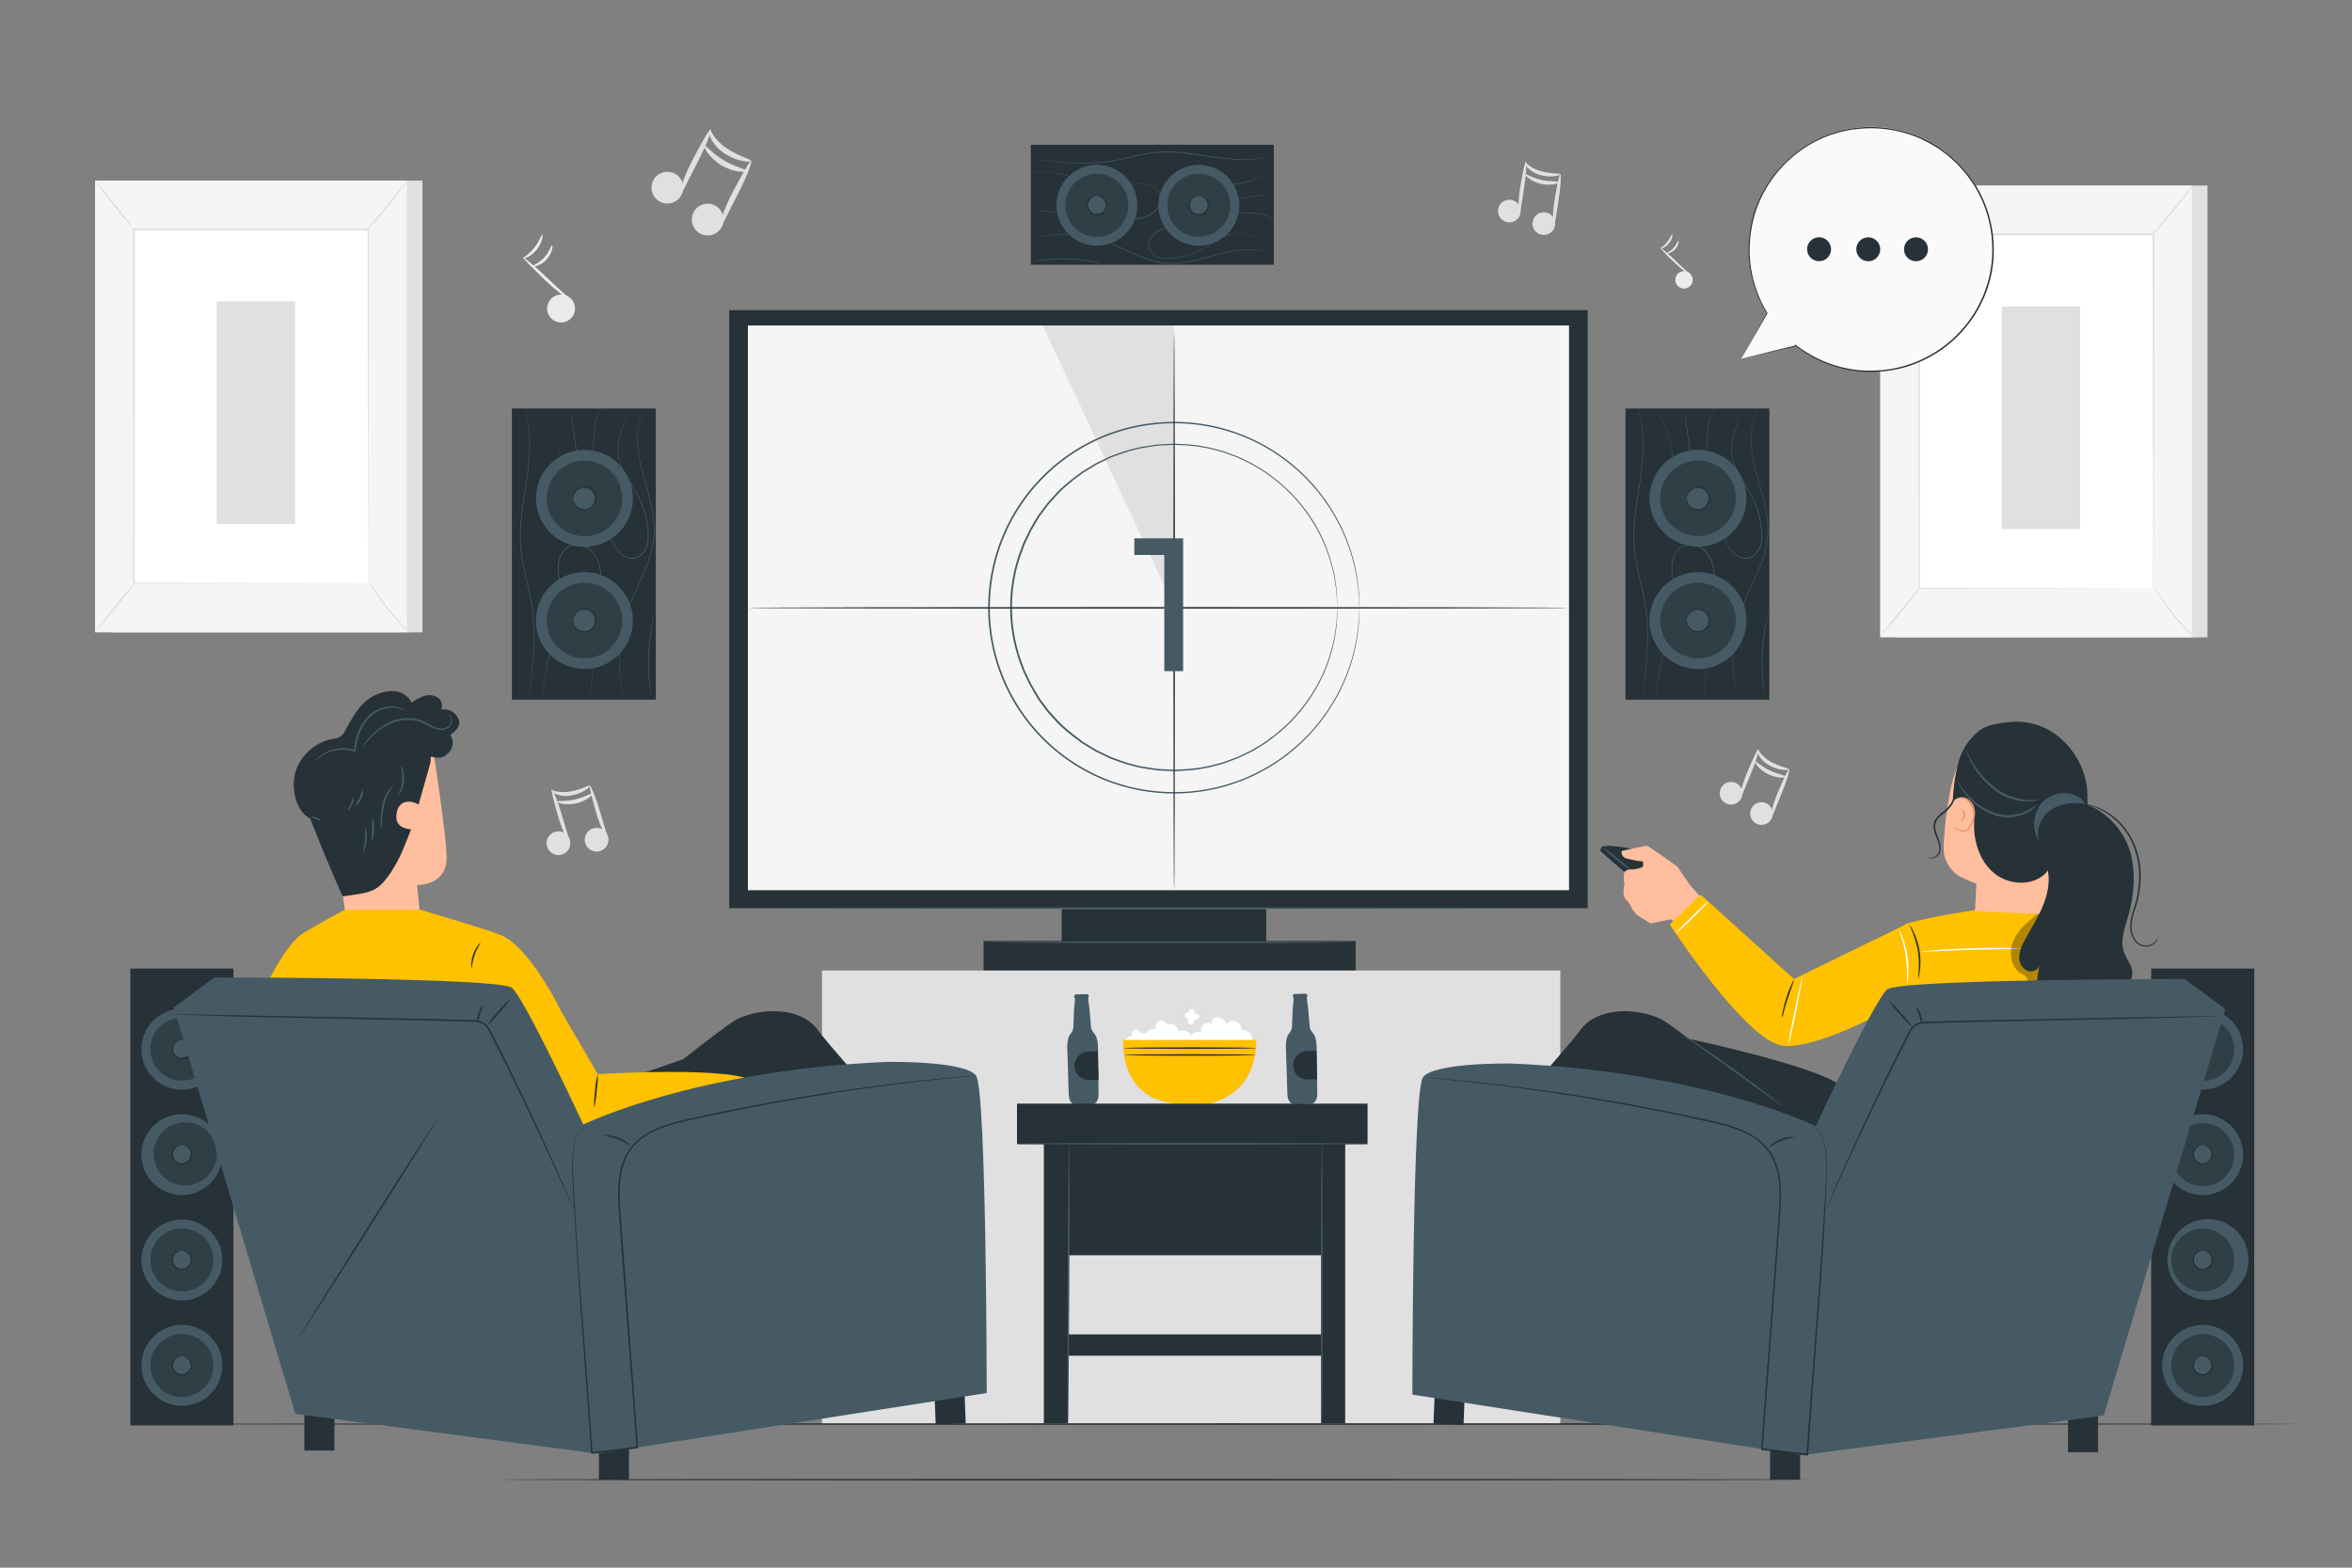 <svg xmlns="http://www.w3.org/2000/svg" viewBox="0 0 750 500"><rect x="0" y="0" width="750" height="500" fill="#808080" stroke="none"/><g id="freepik--background-complete--inject-3"><path d="M183.13,97a4.44,4.44,0,1,1-5.6-2.82A4.43,4.43,0,0,1,183.13,97Z" style="fill:#ebebeb"></path><path d="M182.06,95.76c-.15.23-4.05-2.37-8.16-6.34s-7.36-7.18-7.21-7.37,3.8,2.71,7.88,6.66S182.21,95.54,182.06,95.76Z" style="fill:#ebebeb"></path><path d="M172.93,74.84c.26,0,.08,2.5-1.79,4.8s-4.25,3-4.3,2.75,1.88-1.27,3.54-3.37S172.65,74.78,172.93,74.84Z" style="fill:#ebebeb"></path><path d="M176.07,78.21c.26,0,.19,2.47-1.79,4.58s-4.45,2.38-4.44,2.11,2-.89,3.72-2.78S175.79,78.16,176.07,78.21Z" style="fill:#ebebeb"></path><path d="M539.63,88.4a2.77,2.77,0,1,1-3.5-1.77A2.77,2.77,0,0,1,539.63,88.4Z" style="fill:#ebebeb"></path><path d="M539,87.65c-.09.14-2.53-1.48-5.1-4a47.27,47.27,0,0,1-4.51-4.61c.12-.14,2.38,1.69,4.93,4.16S539.06,87.51,539,87.65Z" style="fill:#ebebeb"></path><path d="M533.26,74.58a4,4,0,0,1-1.12,3c-1.16,1.45-2.66,1.88-2.69,1.72s1.17-.79,2.21-2.1S533.08,74.54,533.26,74.58Z" style="fill:#ebebeb"></path><path d="M535.22,76.68c.16,0,.12,1.54-1.12,2.86s-2.78,1.49-2.78,1.32,1.26-.56,2.33-1.74S535,76.65,535.22,76.68Z" style="fill:#ebebeb"></path><path d="M215.71,64A5.06,5.06,0,1,1,217,57,5.06,5.06,0,0,1,215.71,64Z" style="fill:#e0e0e0"></path><path d="M216.68,62.45c-.47-.15,1-5.32,4-11.12s5.6-10.29,6-10.12-1.45,5.18-4.45,10.91S217.14,62.6,216.68,62.45Z" style="fill:#e0e0e0"></path><path d="M239.55,51.38c0,.41-4.24.35-8.52-2.46a11.82,11.82,0,0,1-4.33-4.76c-.72-1.55-.54-2.68-.33-2.68s.53.88,1.41,2.07A16.09,16.09,0,0,0,232,47.46C235.83,50,239.67,50.84,239.55,51.38Z" style="fill:#e0e0e0"></path><path d="M228.56,74.18a5.06,5.06,0,1,1,1.28-7A5.07,5.07,0,0,1,228.56,74.18Z" style="fill:#e0e0e0"></path><path d="M229.53,72.62c-.47-.15,1-5.33,4-11.12s5.6-10.3,6-10.12-1.45,5.18-4.45,10.91S230,72.77,229.53,72.62Z" style="fill:#e0e0e0"></path><path d="M238.1,54.51c0,.46-4,.67-8.1-1.82s-5.84-6.12-5.42-6.3,2.6,2.61,6.32,4.8S238.15,54,238.1,54.51Z" style="fill:#e0e0e0"></path><path d="M181.78,269.7a3.77,3.77,0,1,1-2.93-4.46A3.76,3.76,0,0,1,181.78,269.7Z" style="fill:#e0e0e0"></path><path d="M181.5,268.36c-.33.16-2.21-3.38-3.56-8.06s-2.27-8.42-2-8.55,1.88,3.54,3.21,8.18S181.82,268.2,181.5,268.36Z" style="fill:#e0e0e0"></path><path d="M188.14,250.63c.2.23-2.1,2.37-5.85,3.05a8.76,8.76,0,0,1-4.79-.34c-1.19-.47-1.67-1.16-1.56-1.27s.74.2,1.83.39a12,12,0,0,0,4.29-.06C185.43,251.8,187.92,250.28,188.14,250.63Z" style="fill:#e0e0e0"></path><path d="M193.94,268.57a3.77,3.77,0,1,1-2.93-4.45A3.78,3.78,0,0,1,193.94,268.57Z" style="fill:#e0e0e0"></path><path d="M193.65,267.23c-.32.16-2.2-3.37-3.55-8.05s-2.28-8.43-2-8.55,1.88,3.54,3.21,8.17S194,267.08,193.65,267.23Z" style="fill:#e0e0e0"></path><path d="M189,253.06c.26.23-1.81,2.42-5.31,3.19s-6.29-.3-6.16-.62,2.75.07,5.88-.66S188.73,252.76,189,253.06Z" style="fill:#e0e0e0"></path><path d="M554.3,255.79a3.61,3.61,0,1,1,.49-5.08A3.6,3.6,0,0,1,554.3,255.79Z" style="fill:#e0e0e0"></path><path d="M554.9,254.63c-.34-.08.38-3.84,2.18-8.14s3.37-7.65,3.68-7.55-.72,3.76-2.52,8S555.23,254.71,554.9,254.63Z" style="fill:#e0e0e0"></path><path d="M570.49,245.4c0,.29-3,.5-6.19-1.24a8.36,8.36,0,0,1-3.36-3.13c-.61-1.06-.55-1.87-.4-1.88s.43.59,1.13,1.38a11.05,11.05,0,0,0,3.23,2.53C567.77,244.64,570.55,245,570.49,245.4Z" style="fill:#e0e0e0"></path><path d="M564,262.26a3.61,3.61,0,1,1,.49-5.08A3.62,3.62,0,0,1,564,262.26Z" style="fill:#e0e0e0"></path><path d="M564.64,261.09c-.34-.08.38-3.84,2.18-8.14s3.37-7.65,3.67-7.55-.72,3.77-2.51,8S565,261.17,564.64,261.09Z" style="fill:#e0e0e0"></path><path d="M569.65,247.71c.06.33-2.8.72-5.87-.81s-4.51-4-4.22-4.16,2,1.7,4.78,3S569.66,247.34,569.65,247.71Z" style="fill:#e0e0e0"></path><path d="M484.2,69.47a3.61,3.61,0,1,1-.69-5A3.6,3.6,0,0,1,484.2,69.47Z" style="fill:#e0e0e0"></path><path d="M484.51,68.2c-.35,0-.51-3.82.24-8.42s1.51-8.22,1.83-8.2.17,3.83-.59,8.39S484.86,68.2,484.51,68.2Z" style="fill:#e0e0e0"></path><path d="M497.55,55.61c.08.29-2.79,1.19-6.32.24a8.56,8.56,0,0,1-4-2.27c-.83-.89-1-1.69-.82-1.74s.55.48,1.42,1.09a11.41,11.41,0,0,0,3.73,1.71C494.72,55.51,497.51,55.22,497.55,55.61Z" style="fill:#e0e0e0"></path><path d="M495.17,73.51a3.61,3.61,0,1,1-.7-5.06A3.59,3.59,0,0,1,495.17,73.51Z" style="fill:#e0e0e0"></path><path d="M495.48,72.23c-.35,0-.51-3.82.24-8.42s1.51-8.22,1.83-8.2.17,3.84-.59,8.39S495.82,72.24,495.48,72.23Z" style="fill:#e0e0e0"></path><path d="M497.27,58.06c.12.3-2.57,1.35-5.9.57s-5.31-2.85-5.07-3.07,2.34,1.19,5.35,1.85S497.19,57.7,497.27,58.06Z" style="fill:#e0e0e0"></path><rect x="35.3" y="57.59" width="99.41" height="144.1" style="fill:#e0e0e0"></rect><rect x="30.32" y="57.59" width="99.41" height="144.1" style="fill:#f5f5f5"></rect><rect x="42.68" y="73.19" width="74.71" height="112.88" style="fill:#fff"></rect><path d="M117.39,186.08s0-.19,0-.55,0-.91,0-1.61c0-1.41,0-3.49,0-6.19,0-5.41,0-13.29-.07-23.25,0-19.91-.07-48.09-.12-81.29l.25.25-74.71,0h0l.27-.27c0,42.59,0,81.85-.06,112.89l-.21-.22,54.37.11,15,.06,3.94,0,1.37,0-1.32,0-3.91,0-15,.06-54.51.11h-.22v-.21c0-31,0-70.3-.06-112.89v-.27h.28l74.71,0h.24v.24c0,33.26-.09,61.51-.12,81.45,0,9.94-.05,17.8-.06,23.2,0,2.67,0,4.73,0,6.14,0,.69,0,1.21,0,1.57S117.39,186.08,117.39,186.08Z" style="fill:#e0e0e0"></path><path d="M130,57.59a18.28,18.28,0,0,1-1.78,2.57c-1.15,1.55-2.79,3.65-4.66,5.92s-3.62,4.28-4.91,5.71A17.65,17.65,0,0,1,116.48,74a18.29,18.29,0,0,1,1.9-2.48l4.78-5.8,4.78-5.81A17.33,17.33,0,0,1,130,57.59Z" style="fill:#e0e0e0"></path><path d="M117.77,185.71a92.59,92.59,0,0,0,13,16.3" style="fill:#fff"></path><path d="M130.8,202a14.45,14.45,0,0,1-2.27-2.07,69.85,69.85,0,0,1-4.92-5.54,70.93,70.93,0,0,1-4.33-6,14.38,14.38,0,0,1-1.51-2.67,22.73,22.73,0,0,1,1.83,2.46c1.1,1.54,2.64,3.64,4.43,5.89s3.51,4.21,4.77,5.62A21.67,21.67,0,0,1,130.8,202Z" style="fill:#e0e0e0"></path><path d="M30.31,201.57l13-16.07" style="fill:#fff"></path><path d="M43.33,185.5a95.8,95.8,0,0,1-6.3,8.21,101.25,101.25,0,0,1-6.72,7.86,96.67,96.67,0,0,1,6.3-8.2A103,103,0,0,1,43.33,185.5Z" style="fill:#e0e0e0"></path><path d="M30.32,57.59a89.4,89.4,0,0,1,6.32,7.55,87,87,0,0,1,5.9,7.9,88.67,88.67,0,0,1-6.32-7.56A94.61,94.61,0,0,1,30.32,57.59Z" style="fill:#e0e0e0"></path><rect x="69.09" y="96.11" width="25.02" height="71.03" style="fill:#e0e0e0"></rect><rect x="604.51" y="59.18" width="99.41" height="144.1" style="fill:#e0e0e0"></rect><rect x="599.53" y="59.18" width="99.41" height="144.1" style="fill:#f5f5f5"></rect><rect x="611.88" y="74.79" width="74.71" height="112.88" style="fill:#fff"></rect><path d="M686.59,187.67s0-.19,0-.55,0-.9,0-1.6c0-1.42,0-3.49,0-6.19,0-5.41,0-13.29-.07-23.25,0-19.91-.07-48.1-.12-81.29l.25.25-74.7,0h0l.27-.27c0,42.59,0,81.85-.06,112.88l-.21-.21,54.38.11,15,.06,4,0,1.36,0s-.44,0-1.32,0l-3.9,0-15,.06-54.51.11h-.22v-.22c0-31,0-70.29,0-112.88v-.27h.28l74.7,0h.25v.25c-.05,33.26-.1,61.5-.13,81.45,0,9.93-.05,17.8-.06,23.2,0,2.67,0,4.73,0,6.14,0,.68,0,1.2,0,1.57S686.59,187.67,686.59,187.67Z" style="fill:#e0e0e0"></path><path d="M699.22,59.18a17.27,17.27,0,0,1-1.77,2.58c-1.16,1.54-2.8,3.64-4.67,5.92s-3.62,4.28-4.91,5.71a16.86,16.86,0,0,1-2.19,2.23,18.29,18.29,0,0,1,1.9-2.48l4.79-5.81,4.78-5.81A19.66,19.66,0,0,1,699.22,59.18Z" style="fill:#e0e0e0"></path><path d="M687,187.31a92.59,92.59,0,0,0,13,16.3" style="fill:#fff"></path><path d="M700,203.61a14.45,14.45,0,0,1-2.27-2.07,71.69,71.69,0,0,1-4.92-5.54,69.88,69.88,0,0,1-4.32-6,14.9,14.9,0,0,1-1.52-2.67,19.88,19.88,0,0,1,1.83,2.46c1.1,1.53,2.64,3.64,4.44,5.89s3.51,4.21,4.77,5.62A19.44,19.44,0,0,1,700,203.61Z" style="fill:#e0e0e0"></path><path d="M599.51,203.17l13-16.07" style="fill:#fff"></path><path d="M612.53,187.1a96.67,96.67,0,0,1-6.3,8.2,97.9,97.9,0,0,1-6.72,7.87,101.06,101.06,0,0,1,6.3-8.21C609.41,190.53,612.42,187,612.53,187.1Z" style="fill:#e0e0e0"></path><path d="M599.53,59.18a95.48,95.48,0,0,1,6.32,7.56,90.48,90.48,0,0,1,5.89,7.89,94.12,94.12,0,0,1-6.32-7.55A88,88,0,0,1,599.53,59.18Z" style="fill:#e0e0e0"></path><rect x="638.3" y="97.71" width="25.02" height="71.03" style="fill:#e0e0e0"></rect></g><g id="freepik--Tv--inject-3"><rect x="262.11" y="309.54" width="235.44" height="144.66" style="fill:#e0e0e0"></rect><rect x="313.64" y="300.11" width="118.64" height="9.36" style="fill:#263238"></rect><rect x="338.54" y="289.96" width="65.23" height="12.73" style="fill:#263238"></rect><rect x="232.53" y="98.93" width="273.75" height="190.73" style="fill:#263238"></rect><rect x="238.49" y="103.81" width="261.84" height="180.12" style="fill:#f5f5f5"></rect><path d="M332.38,103.81c.34.06,42.13,90.06,42.13,90.06l-.1-90.06Z" style="fill:#e0e0e0"></path><path d="M433.47,193.87s0-.33-.06-1,0-1.58-.13-2.81A59.06,59.06,0,0,0,410.06,147a58.55,58.55,0,0,0-24.79-11,59,59,0,0,0-15.17-.84,60,60,0,0,0-7.88,1.11,63,63,0,0,0-7.87,2.24,58.86,58.86,0,0,0,0,110.61,63.08,63.08,0,0,0,7.87,2.25,59.94,59.94,0,0,0,7.88,1.1,58.63,58.63,0,0,0,15.18-.83,58.88,58.88,0,0,0,24.79-11,59,59,0,0,0,23.21-43.07c.11-1.23.09-2.17.13-2.81s.06-.95.06-.95,0,1.3-.08,3.77a58.21,58.21,0,0,1-8.1,26.49,59.79,59.79,0,0,1-15,16.87,59,59,0,0,1-24.93,11.11,59.8,59.8,0,0,1-23.24-.24,62.73,62.73,0,0,1-7.93-2.25,59.31,59.31,0,0,1,0-111.51,64,64,0,0,1,7.93-2.25,60.34,60.34,0,0,1,23.23-.24,59.11,59.11,0,0,1,24.94,11.12,59.68,59.68,0,0,1,15,16.87,58.7,58.7,0,0,1,6.49,15.8,58.07,58.07,0,0,1,1.61,10.69C433.51,192.57,433.47,193.87,433.47,193.87Z" style="fill:#455a64"></path><path d="M426.46,193.69s0-.28-.06-.84-.09-1.4-.16-2.47c0-.55-.06-1.15-.1-1.82s-.21-1.39-.33-2.18-.25-1.63-.39-2.53a10.17,10.17,0,0,0-.3-1.39c-.12-.47-.25-1-.38-1.45A49.48,49.48,0,0,0,419,167.18a51.72,51.72,0,0,0-13.19-14.72l-2.24-1.67c-.79-.52-1.62-1-2.44-1.5s-1.63-1-2.53-1.46l-2.69-1.29c-.45-.22-.9-.44-1.37-.65l-1.43-.53-2.92-1.06c-1-.33-2-.54-3.06-.82a26.83,26.83,0,0,0-3.13-.71,48.58,48.58,0,0,0-6.56-.76c-1.11,0-2.24-.15-3.37-.13l-3.43.18c-.58,0-1.16,0-1.74.11l-1.72.26c-1.16.2-2.33.33-3.49.57a54.38,54.38,0,0,0-6.91,2l-1.72.63c-.28.1-.58.2-.86.32l-.83.4L350,148c-1.09.6-2.14,1.29-3.22,1.93-.53.34-1.1.63-1.6,1l-1.53,1.15a57.49,57.49,0,0,0-5.88,5l-2.63,2.9-.66.73-.6.79-1.18,1.58-1.2,1.6-1,1.7-1,1.72-.52.86c-.16.29-.3.6-.45.9-.58,1.22-1.17,2.43-1.75,3.66l-1.41,3.83a51.36,51.36,0,0,0,0,32.69l1.4,3.84,1.76,3.65.44.91.53.86,1,1.71,1,1.71,1.19,1.59,1.19,1.59.59.79.67.73,2.63,2.9a57.49,57.49,0,0,0,5.88,5l1.52,1.15c.51.38,1.07.67,1.6,1,1.09.64,2.14,1.33,3.23,1.93l3.35,1.61.83.4c.28.12.57.22.86.32l1.72.64a54.32,54.32,0,0,0,6.91,2c1.16.24,2.33.38,3.49.57l1.73.26c.57.08,1.15.07,1.73.11l3.43.18c1.13,0,2.26-.09,3.38-.13a48.43,48.43,0,0,0,6.55-.76,27.47,27.47,0,0,0,3.14-.71c1-.28,2.06-.49,3.05-.82l2.92-1.06,1.44-.53,1.37-.65,2.69-1.29c.9-.41,1.69-1,2.53-1.46s1.65-1,2.43-1.5l2.25-1.67A51.81,51.81,0,0,0,419,220.2a49.48,49.48,0,0,0,5.76-13.83c.13-.5.26-1,.38-1.45a10.17,10.17,0,0,0,.3-1.39c.14-.9.27-1.74.39-2.53s.26-1.51.33-2.18.07-1.27.1-1.82c.07-1.07.12-1.9.16-2.47s.06-.84.06-.84,0,.29,0,.84-.06,1.4-.1,2.48c0,.55-.05,1.16-.08,1.83s-.19,1.39-.3,2.18-.24,1.64-.38,2.55a8.78,8.78,0,0,1-.28,1.39c-.12.47-.25,1-.37,1.46a49.42,49.42,0,0,1-5.71,13.92A51.65,51.65,0,0,1,406,235.21l-2.25,1.69c-.79.53-1.63,1-2.45,1.52s-1.64,1.06-2.55,1.48l-2.71,1.31-1.37.66-1.45.53-2.94,1.08c-1,.33-2,.55-3.08.83a25.42,25.42,0,0,1-3.16.72,46.09,46.09,0,0,1-6.61.78c-1.13.05-2.26.16-3.41.14l-3.46-.17c-.58,0-1.16,0-1.74-.11l-1.75-.26c-1.16-.19-2.35-.33-3.52-.57a55.23,55.23,0,0,1-7-2l-1.74-.64c-.29-.11-.58-.2-.87-.32l-.84-.41-3.38-1.62c-1.1-.6-2.16-1.3-3.26-1.94-.53-.35-1.11-.64-1.62-1l-1.54-1.16a58.55,58.55,0,0,1-5.94-5l-2.66-2.93-.67-.74-.6-.79-1.2-1.6-1.2-1.61L330,221.28l-1-1.74-.53-.87-.45-.91-1.77-3.69c-.48-1.29-1-2.58-1.43-3.88a51.89,51.89,0,0,1,0-33c.47-1.3.95-2.59,1.42-3.88l1.78-3.69c.15-.3.29-.61.45-.91l.52-.87L330,166.1l1.05-1.72,1.21-1.61,1.19-1.6.61-.8.66-.73,2.67-2.93a58.45,58.45,0,0,1,5.93-5l1.55-1.16c.51-.38,1.08-.67,1.61-1,1.1-.64,2.16-1.34,3.26-1.94l3.38-1.62.84-.41.87-.32,1.74-.63a53.67,53.67,0,0,1,7-2c1.17-.24,2.36-.37,3.52-.56l1.75-.27c.58-.07,1.16-.07,1.74-.11l3.46-.17c1.15,0,2.28.1,3.41.14a47.74,47.74,0,0,1,6.61.78,25.84,25.84,0,0,1,3.16.72c1,.28,2.08.5,3.08.83l2.93,1.08,1.45.53c.47.21.92.44,1.38.66l2.71,1.31c.9.42,1.7,1,2.54,1.48s1.66,1,2.45,1.52l2.26,1.69A51.75,51.75,0,0,1,419.23,167a49.23,49.23,0,0,1,5.7,13.93l.38,1.46a8.78,8.78,0,0,1,.28,1.39c.14.91.26,1.76.38,2.55s.24,1.51.3,2.18.06,1.28.08,1.83c0,1.08.08,1.9.1,2.48S426.46,193.69,426.46,193.69Z" style="fill:#455a64"></path><path d="M500.32,193.87c0,.14-58.62.26-130.91.26s-130.92-.12-130.92-.26,58.6-.26,130.92-.26S500.32,193.72,500.32,193.87Z" style="fill:#263238"></path><path d="M374.41,283.93c-.14,0-.26-39.87-.26-89s.12-89,.26-89,.26,39.85.26,89S374.55,283.93,374.41,283.93Z" style="fill:#263238"></path><path d="M377.27,171.7v42.35h-6V177h-9.56V171.7Z" style="fill:#455a64"></path><path d="M497.54,289.65c0,.15-58.8.26-131.32.26s-131.34-.11-131.34-.26,58.79-.26,131.34-.26S497.54,289.51,497.54,289.65Z" style="fill:#455a64"></path><path d="M431.84,300.5c0,.14-26.3.26-58.73.26s-58.72-.12-58.72-.26,26.28-.26,58.72-.26S431.84,300.36,431.84,300.5Z" style="fill:#455a64"></path></g><g id="freepik--Floor--inject-3"><path d="M733.35,454.19c0,.15-153.56.26-342.94.26s-343-.11-343-.26,153.53-.26,343-.26S733.35,454.05,733.35,454.19Z" style="fill:#263238"></path><path d="M577.42,471.91c0,.14-93.56.26-209,.26s-209-.12-209-.26,93.54-.26,209-.26S577.42,471.77,577.42,471.91Z" style="fill:#263238"></path></g><g id="freepik--Speakers--inject-3"><rect x="-14.87" y="365.34" width="145.73" height="32.88" transform="translate(-323.78 439.77) rotate(-90)" style="fill:#263238"></rect><circle cx="58" cy="435.5" r="12.9" transform="translate(-323.3 217.24) rotate(-52.63)" style="fill:#455a64"></circle><g style="opacity:0.3"><circle cx="58" cy="435.5" r="10.05" transform="translate(-381.17 422.99) rotate(-80.78)"></circle></g><path d="M58,432.48a3,3,0,1,1-3,3A3,3,0,0,1,58,432.48Z" style="fill:#455a64"></path><path d="M58,432.48s-.27,0-.72.19a3,3,0,0,0-1.54,1.11A2.82,2.82,0,0,0,58,438.27a2.82,2.82,0,0,0,2.61-1.82,2.85,2.85,0,0,0-.36-2.67,3,3,0,0,0-1.54-1.11,7.12,7.12,0,0,1-.71-.19s.27-.09.76,0a3,3,0,0,1,1.79,1.09,3.18,3.18,0,0,1,.51,3.05,3.24,3.24,0,0,1-6.13,0,3.2,3.2,0,0,1,.51-3.05,3,3,0,0,1,1.79-1.09C57.73,432.39,58,432.45,58,432.48Z" style="fill:#263238"></path><circle cx="58" cy="401.87" r="12.9" transform="translate(-346.75 369.53) rotate(-77.22)" style="fill:#455a64"></circle><g style="opacity:0.3"><circle cx="58" cy="401.87" r="10.05" transform="translate(-341.59 329.81) rotate(-71.57)"></circle></g><path d="M58,398.85a3,3,0,1,1-3,3A3,3,0,0,1,58,398.85Z" style="fill:#455a64"></path><path d="M58,398.85s-.27,0-.72.19a3,3,0,0,0-1.54,1.11,2.85,2.85,0,0,0-.36,2.67,2.79,2.79,0,0,0,5.23,0,2.85,2.85,0,0,0-.36-2.67A3,3,0,0,0,58.71,399a7.12,7.12,0,0,1-.71-.19s.27-.09.76,0a3,3,0,0,1,1.79,1.09,3.19,3.19,0,0,1,.51,3.06,3.25,3.25,0,0,1-6.13,0,3.22,3.22,0,0,1,.51-3.06,3,3,0,0,1,1.79-1.09C57.73,398.76,58,398.82,58,398.85Z" style="fill:#263238"></path><circle cx="58" cy="368.24" r="12.9" transform="translate(-313.95 343.35) rotate(-77.22)" style="fill:#455a64"></circle><g style="opacity:0.3"><circle cx="58" cy="368.24" r="10.05" transform="matrix(0.16, -0.99, 0.99, 0.16, -314.78, 366.51)"></circle></g><path d="M58,365.22a3,3,0,1,1-3,3A3,3,0,0,1,58,365.22Z" style="fill:#455a64"></path><path d="M58,365.22s-.27,0-.72.19a3,3,0,0,0-1.54,1.12,2.8,2.8,0,1,0,4.51,0,3,3,0,0,0-1.54-1.11,7.12,7.12,0,0,1-.71-.19s.27-.09.76,0a3,3,0,0,1,1.79,1.08,3.19,3.19,0,0,1,.51,3.06,3.25,3.25,0,0,1-6.13,0,3.22,3.22,0,0,1,.51-3.06,3,3,0,0,1,1.79-1.08C57.73,365.13,58,365.19,58,365.22Z" style="fill:#263238"></path><circle cx="58" cy="334.62" r="12.9" transform="translate(-153.86 69.2) rotate(-28.76)" style="fill:#455a64"></circle><g style="opacity:0.3"><circle cx="58" cy="334.62" r="10.05" transform="translate(-281.59 338.26) rotate(-80.78)"></circle></g><path d="M58,331.59a3,3,0,1,1-3,3A3,3,0,0,1,58,331.59Z" style="fill:#455a64"></path><path d="M58,331.59c0,.05-.27.05-.72.19a3,3,0,0,0-1.54,1.12,2.8,2.8,0,1,0,4.51,0,3,3,0,0,0-1.54-1.12c-.44-.14-.72-.14-.71-.19s.27-.09.76,0a3,3,0,0,1,1.79,1.08,3.19,3.19,0,0,1,.51,3.06,3.25,3.25,0,0,1-6.13,0,3.22,3.22,0,0,1,.51-3.06,3,3,0,0,1,1.79-1.08C57.73,331.5,58,331.56,58,331.59Z" style="fill:#263238"></path><rect x="629.52" y="365.34" width="145.73" height="32.88" transform="translate(320.61 1084.16) rotate(-90)" style="fill:#263238"></rect><circle cx="702.38" cy="435.5" r="12.9" transform="translate(-78.08 163.69) rotate(-12.6)" style="fill:#455a64"></circle><g style="opacity:0.3"><circle cx="702.38" cy="435.5" r="10.05" transform="translate(35.08 923.06) rotate(-67.95)"></circle></g><path d="M702.38,432.48a3,3,0,1,1-3,3A3,3,0,0,1,702.38,432.48Z" style="fill:#455a64"></path><path d="M702.38,432.48s-.27,0-.71.19a3.06,3.06,0,0,0-1.55,1.11,2.88,2.88,0,0,0-.35,2.67,2.79,2.79,0,0,0,5.23,0,2.85,2.85,0,0,0-.36-2.67,3.08,3.08,0,0,0-1.54-1.11c-.45-.14-.72-.15-.72-.19s.27-.09.77,0a3,3,0,0,1,1.78,1.09,3.18,3.18,0,0,1,.52,3.05,3.24,3.24,0,0,1-6.13,0,3.18,3.18,0,0,1,.51-3.05,3,3,0,0,1,1.79-1.09C702.11,432.39,702.38,432.45,702.38,432.48Z" style="fill:#263238"></path><circle cx="702.38" cy="401.87" r="12.9" transform="matrix(1, -0.06, 0.06, 1, -22.42, 42)" style="fill:#455a64"></circle><g style="opacity:0.3"><circle cx="702.38" cy="401.87" r="10.05" transform="translate(221.33 1052.59) rotate(-83.3)"></circle></g><path d="M702.38,398.85a3,3,0,1,1-3,3A3,3,0,0,1,702.38,398.85Z" style="fill:#455a64"></path><path d="M702.38,398.85s-.27,0-.71.19a3.06,3.06,0,0,0-1.55,1.11,2.88,2.88,0,0,0-.35,2.67,2.79,2.79,0,0,0,5.23,0,2.85,2.85,0,0,0-.36-2.67A3.08,3.08,0,0,0,703.1,399c-.45-.14-.72-.15-.72-.19s.27-.09.77,0a3,3,0,0,1,1.78,1.09,3.19,3.19,0,0,1,.52,3.06,3.25,3.25,0,0,1-6.13,0,3.19,3.19,0,0,1,.51-3.06,3,3,0,0,1,1.79-1.09C702.11,398.76,702.38,398.82,702.38,398.85Z" style="fill:#263238"></path><circle cx="702.38" cy="368.24" r="12.9" transform="translate(-20.44 41.94) rotate(-3.37)" style="fill:#455a64"></circle><g style="opacity:0.3"><circle cx="702.38" cy="368.24" r="10.05" transform="translate(97.42 881.04) rotate(-67.95)"></circle></g><path d="M702.38,365.22a3,3,0,1,1-3,3A3,3,0,0,1,702.38,365.22Z" style="fill:#455a64"></path><path d="M702.38,365.22s-.27,0-.71.19a3,3,0,0,0-1.55,1.12,2.86,2.86,0,0,0-.35,2.66,2.79,2.79,0,0,0,5.23,0,2.85,2.85,0,0,0-.36-2.67,3.08,3.08,0,0,0-1.54-1.11c-.45-.14-.72-.15-.72-.19s.27-.09.77,0a3,3,0,0,1,1.78,1.08,3.19,3.19,0,0,1,.52,3.06,3.25,3.25,0,0,1-6.13,0,3.19,3.19,0,0,1,.51-3.06,3,3,0,0,1,1.79-1.08C702.11,365.13,702.38,365.19,702.38,365.22Z" style="fill:#263238"></path><circle cx="702.38" cy="334.62" r="12.9" transform="translate(129.74 861.3) rotate(-68.08)" style="fill:#455a64"></circle><g style="opacity:0.3"><circle cx="702.38" cy="334.62" r="10.05" transform="translate(128.59 860.04) rotate(-67.95)"></circle></g><circle cx="702.38" cy="334.62" r="3.03" transform="translate(125.7 856.87) rotate(-67.64)" style="fill:#455a64"></circle><path d="M702.38,331.59c0,.05-.27.05-.71.19a3,3,0,0,0-1.55,1.12,2.86,2.86,0,0,0-.35,2.66,2.8,2.8,0,1,0,4.87-2.66,3,3,0,0,0-1.54-1.12c-.45-.14-.72-.14-.72-.19s.27-.09.77,0a3,3,0,0,1,1.78,1.08,3.19,3.19,0,0,1,.52,3.06,3.25,3.25,0,0,1-6.13,0,3.19,3.19,0,0,1,.51-3.06,3,3,0,0,1,1.79-1.08C702.11,331.5,702.38,331.56,702.38,331.59Z" style="fill:#263238"></path><rect x="348.31" y="26.57" width="38.28" height="77.48" transform="translate(302.13 432.76) rotate(-90)" style="fill:#263238"></rect><path d="M406.19,49.48a20,20,0,0,1-2.92.83A33.24,33.24,0,0,1,395,51a106.62,106.62,0,0,1-12.24-1.43c-4.57-.67-9.67-1.38-15-.73S357.59,51.13,353,51.7a61.09,61.09,0,0,1-12.31.27c-3.5-.24-6.32-.6-8.27-.84l-2.23-.29c-.52-.07-.78-.12-.78-.12l.78.07,2.24.26c1.95.22,4.77.55,8.27.77a61.81,61.81,0,0,0,12.28-.31c4.6-.57,9.46-2.24,14.8-2.93s10.47.07,15,.75A109.82,109.82,0,0,0,395,50.8a34.07,34.07,0,0,0,8.25-.57,20.48,20.48,0,0,0,2.19-.54C405.93,49.54,406.19,49.48,406.19,49.48Z" style="fill:#455a64"></path><path d="M328.67,54.74l.9-.08c.29,0,.66-.07,1.09-.08l1.49,0a41.11,41.11,0,0,1,9.35,1.77c1.93.54,4,1.19,6.33,1.76a33.82,33.82,0,0,0,7.42,1.11A22.34,22.34,0,0,0,359.3,59a30.37,30.37,0,0,1,4.23-.53,8,8,0,0,1,4.29,1,4.89,4.89,0,0,1,1.62,1.61,4.7,4.7,0,0,1,.61,2.24,5.8,5.8,0,0,1-1.74,4.15,8.36,8.36,0,0,1-3.88,2.1c-2.86.72-5.7.29-8.33.06l-14.05-1.37-9.48-.93L330,67c-.59-.06-.9-.11-.9-.11l.9.07,2.58.23,9.48.87,14.06,1.32c2.63.22,5.45.64,8.26-.06a8.18,8.18,0,0,0,3.78-2.06,5.55,5.55,0,0,0,1.68-4,4.29,4.29,0,0,0-2.13-3.67,7.68,7.68,0,0,0-4.17-1,32.28,32.28,0,0,0-4.21.52,21.79,21.79,0,0,1-4.08.29,33.31,33.31,0,0,1-7.46-1.13c-2.3-.59-4.4-1.24-6.33-1.79a42.15,42.15,0,0,0-9.31-1.83l-1.49,0c-.43,0-.8,0-1.09.05Z" style="fill:#455a64"></path><path d="M405.26,77.26s-.3-.11-.86-.35-1.38-.58-2.45-1a24.93,24.93,0,0,0-4-1.17,12.61,12.61,0,0,0-5.47,0,20,20,0,0,0-6,2.92,30,30,0,0,1-6.84,3.55,22,22,0,0,1-8.42,1.27,6,6,0,0,1-4.05-1.9,3.77,3.77,0,0,1-.94-2.13,3.94,3.94,0,0,1,.49-2.3,7.77,7.77,0,0,1,3.46-3.09c1.38-.68,2.82-1.14,4.12-1.81a9.36,9.36,0,0,0,1.82-1.19,9.66,9.66,0,0,0,1.43-1.57c.83-1.14,1.49-2.38,2.3-3.48a13.31,13.31,0,0,1,6.21-4.47,37.41,37.41,0,0,1,6.52-1.66c2-.36,3.85-.69,5.42-1.1A22.24,22.24,0,0,0,402,56.48a15.48,15.48,0,0,0,2.29-1.31l.74-.54s-.24.21-.72.58A14.44,14.44,0,0,1,402,56.55,21.68,21.68,0,0,1,398,58c-1.58.41-3.41.75-5.43,1.12a37.26,37.26,0,0,0-6.48,1.69A13,13,0,0,0,380,65.17c-.8,1.09-1.46,2.33-2.3,3.48a9.73,9.73,0,0,1-1.46,1.62,10,10,0,0,1-1.85,1.21c-1.33.68-2.77,1.15-4.13,1.82a7.51,7.51,0,0,0-3.36,3,3.55,3.55,0,0,0,.42,4.2,5.75,5.75,0,0,0,3.91,1.82,21.8,21.8,0,0,0,8.33-1.24,29.52,29.52,0,0,0,6.81-3.52,20.19,20.19,0,0,1,6.05-2.91,12.71,12.71,0,0,1,5.53,0,25.64,25.64,0,0,1,4,1.21C404.12,76.7,405.26,77.26,405.26,77.26Z" style="fill:#455a64"></path><path d="M406.59,70.72a11.85,11.85,0,0,0-.85-.84,7.56,7.56,0,0,0-2.92-1.37A22.44,22.44,0,0,0,398,68a19.42,19.42,0,0,1-2.87-.27,5.1,5.1,0,0,1-2.83-1.27,1.6,1.6,0,0,1-.42-1.53,2.1,2.1,0,0,1,1-1.21,8.12,8.12,0,0,1,2.81-.65l4.82-.65,3.25-.42.89-.1a1.44,1.44,0,0,1,.31,0l-.31.06-.88.14-3.24.48-4.81.7a8,8,0,0,0-2.74.64,1.9,1.9,0,0,0-.89,1.08,1.41,1.41,0,0,0,.38,1.34,4.87,4.87,0,0,0,2.71,1.21,20.22,20.22,0,0,0,2.84.28,22,22,0,0,1,4.84.52,7.29,7.29,0,0,1,2.93,1.45A4.24,4.24,0,0,1,406.59,70.72Z" style="fill:#455a64"></path><path d="M406.51,81.58l-.73-.35a14.36,14.36,0,0,0-2.15-.83,20.84,20.84,0,0,0-8.41-.55,40.3,40.3,0,0,0-5.77,1.1c-2,.52-4.21,1.17-6.51,1.77a41.7,41.7,0,0,1-7.34,1.36,21.93,21.93,0,0,1-8-.81c-5.31-1.53-9.85-4.25-14.31-5.87A41.29,41.29,0,0,0,341,74.87a42,42,0,0,0-8.47.43c-1,.17-1.76.3-2.28.42s-.79.15-.79.15,1.07-.3,3.05-.65a40.72,40.72,0,0,1,8.5-.5,41.33,41.33,0,0,1,12.36,2.5c4.48,1.62,9,4.34,14.29,5.85a21.81,21.81,0,0,0,7.89.8,42.66,42.66,0,0,0,7.31-1.33c2.29-.6,4.46-1.25,6.51-1.76a41.77,41.77,0,0,1,5.79-1.08,20.61,20.61,0,0,1,8.45.62,14.74,14.74,0,0,1,2.15.87Z" style="fill:#455a64"></path><path d="M351.52,84.08l-.22,0-.62-.12c-.54-.12-1.33-.28-2.3-.46a55.21,55.21,0,0,0-15.4-.58c-1,.1-1.78.19-2.33.27l-.63.08-.22,0s.07,0,.21-.06l.63-.12c.54-.1,1.34-.22,2.32-.34a50.7,50.7,0,0,1,7.75-.31,50.15,50.15,0,0,1,7.69.9c1,.19,1.76.37,2.29.52l.62.16A.61.61,0,0,1,351.52,84.08Z" style="fill:#455a64"></path><circle cx="349.77" cy="65.47" r="12.9" transform="translate(56.15 266.5) rotate(-45)" style="fill:#455a64"></circle><g style="opacity:0.3"><circle cx="349.77" cy="65.47" r="10.05" transform="translate(-1.85 10.78) rotate(-1.76)"></circle></g><path d="M349.77,62.45a3,3,0,1,1-3,3A3,3,0,0,1,349.77,62.45Z" style="fill:#455a64"></path><path d="M349.77,62.45s-.27,0-.72.19a3,3,0,0,0-1.54,1.12,2.8,2.8,0,1,0,4.52,0,3,3,0,0,0-1.55-1.12c-.44-.14-.71-.15-.71-.19s.27-.09.76,0a3,3,0,0,1,1.79,1.08,3.19,3.19,0,0,1,.51,3.06,3.25,3.25,0,0,1-6.13,0,3.19,3.19,0,0,1,.52-3.06A3,3,0,0,1,349,62.45C349.5,62.36,349.77,62.42,349.77,62.45Z" style="fill:#263238"></path><circle cx="382.27" cy="65.47" r="12.9" transform="translate(230.25 422.28) rotate(-76.64)" style="fill:#455a64"></circle><g style="opacity:0.3"><circle cx="382.27" cy="65.47" r="10.05"></circle></g><path d="M382.27,62.45a3,3,0,1,1-3,3A3,3,0,0,1,382.27,62.45Z" style="fill:#455a64"></path><path d="M382.27,62.45s-.27,0-.71.19A3,3,0,0,0,380,63.76a2.86,2.86,0,0,0-.35,2.66,2.79,2.79,0,0,0,5.23,0,2.83,2.83,0,0,0-.36-2.66A3,3,0,0,0,383,62.64c-.45-.14-.72-.15-.72-.19s.27-.09.77,0a3,3,0,0,1,1.78,1.08,3.19,3.19,0,0,1,.52,3.06,3.25,3.25,0,0,1-6.13,0,3.19,3.19,0,0,1,.51-3.06,3,3,0,0,1,1.79-1.08C382,62.36,382.27,62.42,382.27,62.45Z" style="fill:#263238"></path><rect x="163.23" y="130.28" width="45.88" height="92.88" transform="translate(372.35 353.45) rotate(180)" style="fill:#263238"></rect><path d="M167.19,130.27a24.4,24.4,0,0,1,1,3.51,40,40,0,0,1,.75,9.92,127.5,127.5,0,0,1-1.71,14.67c-.81,5.48-1.66,11.6-.88,18s2.81,12.2,3.49,17.74a73.06,73.06,0,0,1,.32,14.75c-.29,4.2-.71,7.58-1,9.91-.15,1.14-.27,2-.35,2.69s-.14.93-.14.93,0-.32.1-.94.18-1.55.31-2.69c.26-2.33.66-5.71.93-9.91a74.62,74.62,0,0,0-.37-14.72c-.69-5.51-2.68-11.35-3.51-17.74s.08-12.55.9-18a130.78,130.78,0,0,0,1.75-14.64,41,41,0,0,0-.68-9.9,26.92,26.92,0,0,0-.66-2.62C167.27,130.59,167.19,130.27,167.19,130.27Z" style="fill:#455a64"></path><path d="M173.5,223.21s0-.37-.09-1.08c0-.35-.08-.79-.09-1.31s0-1.12,0-1.79a49.8,49.8,0,0,1,2.13-11.2c.65-2.32,1.42-4.84,2.11-7.59a40.47,40.47,0,0,0,1.34-8.9,21.69,21.69,0,0,0-.07-2.41,20.53,20.53,0,0,0-.29-2.44,39.61,39.61,0,0,1-.63-5.08,9.4,9.4,0,0,1,1.24-5.12,5.75,5.75,0,0,1,1.92-1.94,5.39,5.39,0,0,1,2.67-.72,6.92,6.92,0,0,1,5,2.07,10.13,10.13,0,0,1,2.52,4.64c.86,3.43.34,6.83.06,10-.61,6.33-1.16,12-1.63,16.85s-.85,8.63-1.11,11.36c-.14,1.31-.24,2.34-.32,3.08s-.12,1.08-.12,1.08,0-.37.08-1.08.16-1.78.28-3.09c.25-2.72.61-6.6,1.05-11.36s1-10.52,1.58-16.86c.28-3.15.78-6.54-.07-9.9a10,10,0,0,0-2.46-4.55,6.76,6.76,0,0,0-4.82-2,5.31,5.31,0,0,0-2.56.7,5.58,5.58,0,0,0-1.85,1.86,9.19,9.19,0,0,0-1.21,5,36.15,36.15,0,0,0,.62,5,21,21,0,0,1,.28,2.47,21.87,21.87,0,0,1,.07,2.42,40.64,40.64,0,0,1-1.36,8.94c-.7,2.75-1.48,5.28-2.14,7.59A50.27,50.27,0,0,0,173.42,219c0,.67,0,1.27,0,1.79s.05,1,.07,1.31C173.49,222.84,173.5,223.21,173.5,223.21Z" style="fill:#455a64"></path><path d="M200.5,131.4s-.14.35-.42,1-.7,1.65-1.18,2.94a28.35,28.35,0,0,0-1.41,4.8,15.11,15.11,0,0,0,0,6.56,24.42,24.42,0,0,0,3.5,7.19c.77,1.22,1.59,2.47,2.34,3.83a29.64,29.64,0,0,1,1.92,4.36A28.1,28.1,0,0,1,206.5,167a21.55,21.55,0,0,1,.29,5.22,7.15,7.15,0,0,1-2.26,4.84,4.51,4.51,0,0,1-2.54,1.13,4.76,4.76,0,0,1-2.76-.59,9.41,9.41,0,0,1-3.69-4.14c-.81-1.65-1.37-3.37-2.17-4.94A11.51,11.51,0,0,0,192,166.3a11.39,11.39,0,0,0-1.9-1.71c-1.37-1-2.85-1.8-4.17-2.76a15.93,15.93,0,0,1-5.34-7.44,44.54,44.54,0,0,1-2-7.81c-.43-2.42-.82-4.61-1.31-6.51a26.15,26.15,0,0,0-1.63-4.72A18.72,18.72,0,0,0,174,132.6l-.66-.88s.26.28.7.86a17.45,17.45,0,0,1,1.6,2.73,25.45,25.45,0,0,1,1.67,4.74c.5,1.89.91,4.08,1.35,6.51a43.92,43.92,0,0,0,2,7.76,15.6,15.6,0,0,0,5.3,7.35c1.31,1,2.78,1.74,4.17,2.76a10.18,10.18,0,0,1,3.38,4c.81,1.58,1.37,3.31,2.18,4.94a9.09,9.09,0,0,0,3.6,4,4.53,4.53,0,0,0,2.64.57,4.28,4.28,0,0,0,2.42-1.07,7,7,0,0,0,2.2-4.71,21.7,21.7,0,0,0-.28-5.17,28.6,28.6,0,0,0-3.12-9.16c-.73-1.35-1.54-2.61-2.32-3.83a24.39,24.39,0,0,1-3.49-7.24,15.36,15.36,0,0,1,0-6.62,29.82,29.82,0,0,1,1.45-4.81C199.83,132.76,200.5,131.4,200.5,131.4Z" style="fill:#455a64"></path><path d="M192.66,129.8a10.6,10.6,0,0,0-1,1,9,9,0,0,0-1.66,3.5,27.57,27.57,0,0,0-.56,5.77,23.23,23.23,0,0,1-.33,3.44,6.12,6.12,0,0,1-1.51,3.38,2,2,0,0,1-1.82.5,2.5,2.5,0,0,1-1.44-1.18,9.87,9.87,0,0,1-.78-3.36c-.29-2.15-.55-4.1-.78-5.78s-.38-2.88-.51-3.89c0-.41-.09-.76-.13-1.07l0-.37.08.37c0,.3.1.65.16,1l.57,3.89c.24,1.68.52,3.62.83,5.77a9.8,9.8,0,0,0,.77,3.29,2.29,2.29,0,0,0,1.31,1.08,1.72,1.72,0,0,0,1.63-.46,5.92,5.92,0,0,0,1.45-3.26,24,24,0,0,0,.34-3.4,26.4,26.4,0,0,1,.61-5.8,8.7,8.7,0,0,1,1.74-3.52A5,5,0,0,1,192.66,129.8Z" style="fill:#455a64"></path><path d="M205.68,129.89s-.14.31-.42.87a18.27,18.27,0,0,0-1,2.58,24.87,24.87,0,0,0-.66,10.09,49.16,49.16,0,0,0,1.31,6.91c.63,2.46,1.4,5,2.13,7.81a49.92,49.92,0,0,1,1.62,8.8,26.42,26.42,0,0,1-1,9.53c-1.83,6.36-5.1,11.8-7.05,17.15a49.53,49.53,0,0,0-3,14.74,50.13,50.13,0,0,0,.52,10.17c.2,1.19.37,2.11.51,2.73s.19.94.19.94-.37-1.28-.78-3.66a49.24,49.24,0,0,1,2.41-25c1.94-5.37,5.2-10.82,7-17.14a26.26,26.26,0,0,0,1-9.46,49.81,49.81,0,0,0-1.61-8.76c-.72-2.76-1.49-5.35-2.11-7.81a49.33,49.33,0,0,1-1.29-6.94,24.84,24.84,0,0,1,.73-10.13,17.5,17.5,0,0,1,1.05-2.58Z" style="fill:#455a64"></path><path d="M208.67,195.81a1.41,1.41,0,0,1,0,.27l-.16.74c-.15.65-.34,1.59-.55,2.76a67.88,67.88,0,0,0-1,9.21,65.7,65.7,0,0,0,.3,9.25c.12,1.18.24,2.14.33,2.79,0,.28.07.53.1.76l0,.27a1.23,1.23,0,0,1-.07-.26l-.14-.75c-.12-.66-.26-1.61-.4-2.79a60.77,60.77,0,0,1-.36-9.28,59.9,59.9,0,0,1,1.07-9.23c.23-1.16.44-2.1.61-2.74.07-.27.14-.52.2-.74A.91.91,0,0,1,208.67,195.81Z" style="fill:#455a64"></path><circle cx="186.37" cy="197.92" r="15.46" style="fill:#455a64"></circle><g style="opacity:0.3"><circle cx="186.37" cy="197.92" r="12.05"></circle></g><path d="M182.74,197.92a3.63,3.63,0,1,1,3.63,3.62A3.63,3.63,0,0,1,182.74,197.92Z" style="fill:#455a64"></path><path d="M182.74,197.92a8.58,8.58,0,0,1,.21.86,3.62,3.62,0,0,0,1.34,1.87,3.4,3.4,0,1,0,0-5.47,3.64,3.64,0,0,0-1.34,1.88c-.16.53-.16.86-.21.86a1.85,1.85,0,0,1,0-.91,3.55,3.55,0,0,1,1.3-2.12,3.81,3.81,0,0,1,3.63-.61,3.86,3.86,0,0,1,0,7.27,3.84,3.84,0,0,1-3.63-.6,3.61,3.61,0,0,1-1.3-2.12A1.82,1.82,0,0,1,182.74,197.92Z" style="fill:#263238"></path><circle cx="186.37" cy="158.95" r="15.46" transform="translate(-10.58 304.58) rotate(-76.94)" style="fill:#455a64"></circle><g style="opacity:0.3"><circle cx="186.37" cy="158.95" r="12.05" transform="translate(-10.62 304.53) rotate(-76.92)"></circle></g><path d="M182.74,159a3.63,3.63,0,1,1,3.63,3.63A3.64,3.64,0,0,1,182.74,159Z" style="fill:#455a64"></path><path d="M182.74,159s0,.32.21.86a3.68,3.68,0,0,0,1.34,1.88,3.4,3.4,0,1,0,0-5.48,3.64,3.64,0,0,0-1.34,1.88c-.16.54-.16.86-.21.86a1.85,1.85,0,0,1,0-.91,3.58,3.58,0,0,1,1.3-2.12,3.79,3.79,0,0,1,3.63-.6,3.85,3.85,0,0,1,0,7.26,3.81,3.81,0,0,1-3.63-.6,3.61,3.61,0,0,1-1.3-2.12A1.83,1.83,0,0,1,182.74,159Z" style="fill:#263238"></path><rect x="518.32" y="130.28" width="45.88" height="92.88" transform="translate(1082.53 353.45) rotate(180)" style="fill:#263238"></rect><path d="M522.28,130.27a24.4,24.4,0,0,1,1,3.51,40,40,0,0,1,.75,9.92,127.5,127.5,0,0,1-1.71,14.67c-.8,5.48-1.66,11.6-.88,18s2.81,12.2,3.49,17.74a73.06,73.06,0,0,1,.32,14.75c-.28,4.2-.71,7.58-1,9.91-.15,1.14-.26,2-.35,2.69s-.14.93-.14.93,0-.32.1-.94.18-1.55.31-2.69c.26-2.33.66-5.71.93-9.91a74.62,74.62,0,0,0-.37-14.72c-.69-5.51-2.68-11.35-3.51-17.74s.09-12.55.9-18a128.47,128.47,0,0,0,1.75-14.64,41,41,0,0,0-.68-9.9c-.23-1.15-.48-2-.65-2.62S522.28,130.27,522.28,130.27Z" style="fill:#455a64"></path><path d="M528.6,223.21s0-.37-.1-1.08c0-.35-.08-.79-.09-1.31s0-1.12,0-1.79a49.8,49.8,0,0,1,2.13-11.2c.66-2.32,1.43-4.84,2.11-7.59a39.89,39.89,0,0,0,1.34-8.9,21.69,21.69,0,0,0-.07-2.41,20.49,20.49,0,0,0-.28-2.44,37.91,37.91,0,0,1-.64-5.08,9.4,9.4,0,0,1,1.24-5.12,5.78,5.78,0,0,1,1.93-1.94,5.39,5.39,0,0,1,2.66-.72,6.92,6.92,0,0,1,5,2.07,10.21,10.21,0,0,1,2.51,4.64c.86,3.43.34,6.83.07,10-.62,6.33-1.17,12-1.63,16.85l-1.12,11.36c-.13,1.31-.24,2.34-.31,3.08s-.13,1.08-.13,1.08,0-.37.08-1.08.16-1.78.28-3.09c.25-2.72.61-6.6,1-11.36s1-10.52,1.59-16.86c.27-3.15.77-6.54-.08-9.9a10,10,0,0,0-2.46-4.55,6.73,6.73,0,0,0-4.82-2,5.31,5.31,0,0,0-2.56.7,5.67,5.67,0,0,0-1.85,1.86,9.27,9.27,0,0,0-1.21,5,36.15,36.15,0,0,0,.62,5,21,21,0,0,1,.29,2.47,21.85,21.85,0,0,1,.06,2.42,40.05,40.05,0,0,1-1.36,8.94c-.7,2.75-1.47,5.28-2.14,7.59A50.86,50.86,0,0,0,528.51,219c0,.67,0,1.27,0,1.79s.06,1,.07,1.31C528.58,222.84,528.6,223.21,528.6,223.21Z" style="fill:#455a64"></path><path d="M555.59,131.4s-.14.35-.42,1-.7,1.65-1.18,2.94a30.33,30.33,0,0,0-1.41,4.8,15.11,15.11,0,0,0,0,6.56,24.42,24.42,0,0,0,3.5,7.19c.78,1.22,1.59,2.47,2.34,3.83a28.62,28.62,0,0,1,1.92,4.36A29.05,29.05,0,0,1,561.6,167a21.55,21.55,0,0,1,.28,5.22,7.07,7.07,0,0,1-2.26,4.84,4.51,4.51,0,0,1-2.54,1.13,4.71,4.71,0,0,1-2.75-.59,9.37,9.37,0,0,1-3.7-4.14c-.81-1.65-1.37-3.37-2.17-4.94A11.51,11.51,0,0,0,547,166.3a11.39,11.39,0,0,0-1.9-1.71c-1.36-1-2.84-1.8-4.16-2.76a15.88,15.88,0,0,1-5.35-7.44,43.6,43.6,0,0,1-2-7.81c-.44-2.42-.83-4.61-1.32-6.51a26.15,26.15,0,0,0-1.63-4.72,17.85,17.85,0,0,0-1.57-2.75c-.42-.58-.65-.88-.65-.88s.25.28.69.86a17.34,17.34,0,0,1,1.61,2.73,27,27,0,0,1,1.67,4.74c.5,1.89.9,4.08,1.34,6.51a43.92,43.92,0,0,0,2,7.76,15.67,15.67,0,0,0,5.3,7.35c1.31,1,2.79,1.74,4.17,2.76a10.18,10.18,0,0,1,3.38,4c.81,1.58,1.38,3.31,2.18,4.94a9.05,9.05,0,0,0,3.61,4,4.52,4.52,0,0,0,2.63.57,4.34,4.34,0,0,0,2.43-1.07,7,7,0,0,0,2.19-4.71,21.7,21.7,0,0,0-.28-5.17,28.92,28.92,0,0,0-3.11-9.16c-.74-1.35-1.55-2.61-2.33-3.83a24.39,24.39,0,0,1-3.49-7.24,15.36,15.36,0,0,1,0-6.62,29.82,29.82,0,0,1,1.45-4.81C554.92,132.76,555.59,131.4,555.59,131.4Z" style="fill:#455a64"></path><path d="M547.75,129.8a10.6,10.6,0,0,0-1,1,8.84,8.84,0,0,0-1.65,3.5,26.86,26.86,0,0,0-.57,5.77,23.23,23.23,0,0,1-.33,3.44,6,6,0,0,1-1.51,3.38,1.94,1.94,0,0,1-1.82.5,2.48,2.48,0,0,1-1.43-1.18,9.66,9.66,0,0,1-.79-3.36c-.29-2.15-.55-4.1-.78-5.78s-.37-2.88-.51-3.89c-.05-.41-.09-.76-.12-1.07a3.33,3.33,0,0,1,0-.37s0,.13.07.37.1.65.16,1c.15,1,.35,2.32.58,3.89s.51,3.62.82,5.77a10,10,0,0,0,.77,3.29,2.29,2.29,0,0,0,1.31,1.08,1.72,1.72,0,0,0,1.63-.46,5.85,5.85,0,0,0,1.45-3.26,24,24,0,0,0,.34-3.4,26.4,26.4,0,0,1,.61-5.8,8.7,8.7,0,0,1,1.74-3.52A5,5,0,0,1,547.75,129.8Z" style="fill:#455a64"></path><path d="M560.77,129.89s-.14.31-.42.87a18.27,18.27,0,0,0-1,2.58,25.24,25.24,0,0,0-.66,10.09,50.64,50.64,0,0,0,1.31,6.91c.63,2.46,1.4,5,2.13,7.81a49.92,49.92,0,0,1,1.62,8.8,26.2,26.2,0,0,1-1,9.53c-1.83,6.36-5.1,11.8-7,17.15a49.66,49.66,0,0,0-2.5,24.91c.19,1.19.36,2.11.5,2.73s.19.94.19.94a36.28,36.28,0,0,1-.77-3.66,49.06,49.06,0,0,1,2.4-25c1.94-5.37,5.2-10.82,7-17.14a26.26,26.26,0,0,0,1-9.46,49.81,49.81,0,0,0-1.61-8.76c-.71-2.76-1.49-5.35-2.11-7.81a50.81,50.81,0,0,1-1.29-6.94,24.81,24.81,0,0,1,.74-10.13,17.69,17.69,0,0,1,1-2.58Z" style="fill:#455a64"></path><path d="M563.76,195.81a1.41,1.41,0,0,1,0,.27l-.16.74c-.14.65-.34,1.59-.55,2.76a67.88,67.88,0,0,0-1,9.21,65.7,65.7,0,0,0,.3,9.25c.12,1.18.24,2.14.34,2.79,0,.28.07.53.1.76s0,.27,0,.27a1.23,1.23,0,0,1-.07-.26l-.13-.75c-.13-.66-.27-1.61-.41-2.79a60.31,60.31,0,0,1,.71-18.51c.23-1.16.44-2.1.61-2.74.07-.27.14-.52.2-.74A1.62,1.62,0,0,1,563.76,195.81Z" style="fill:#455a64"></path><circle cx="541.46" cy="197.92" r="15.46" style="fill:#455a64"></circle><g style="opacity:0.3"><circle cx="541.46" cy="197.92" r="12.05"></circle></g><circle cx="541.46" cy="197.92" r="3.63" style="fill:#455a64"></circle><path d="M537.83,197.92a6.86,6.86,0,0,1,.22.86,3.59,3.59,0,0,0,1.33,1.87,3.4,3.4,0,1,0,0-5.47,3.61,3.61,0,0,0-1.33,1.88,8.39,8.39,0,0,1-.22.86,1.85,1.85,0,0,1,0-.91,3.58,3.58,0,0,1,1.31-2.12,3.79,3.79,0,0,1,3.62-.61,3.86,3.86,0,0,1,0,7.27,3.81,3.81,0,0,1-3.62-.6,3.63,3.63,0,0,1-1.31-2.12A1.82,1.82,0,0,1,537.83,197.92Z" style="fill:#263238"></path><circle cx="541.46" cy="158.95" r="15.46" transform="translate(-19.37 221.52) rotate(-22.73)" style="fill:#455a64"></circle><g style="opacity:0.3"><circle cx="541.46" cy="158.95" r="12.05" transform="translate(-19.42 221.03) rotate(-22.68)"></circle></g><path d="M537.83,159a3.63,3.63,0,1,1,3.63,3.63A3.64,3.64,0,0,1,537.83,159Z" style="fill:#455a64"></path><path d="M537.83,159a7.56,7.56,0,0,1,.22.86,3.65,3.65,0,0,0,1.33,1.88,3.4,3.4,0,1,0,0-5.48,3.61,3.61,0,0,0-1.33,1.88,7.56,7.56,0,0,1-.22.86,1.85,1.85,0,0,1,0-.91,3.6,3.6,0,0,1,1.31-2.12,3.76,3.76,0,0,1,3.62-.6,3.85,3.85,0,0,1,0,7.26,3.79,3.79,0,0,1-3.62-.6,3.63,3.63,0,0,1-1.31-2.12A1.83,1.83,0,0,1,537.83,159Z" style="fill:#263238"></path></g><g id="freepik--character-2--inject-3"><path d="M538.53,331.33s44.7,9.48,49.42,15.86l-8.5,15-12.62-4.37Z" style="fill:#263238"></path><path d="M566.83,355.06c0-1.86-33.14-28-37-29.94-7.47-3.74-20.63-4.3-26.16,3.78-3.32,4.84-51.28,58.68-51.28,58.68l86.73-13.38Z" style="fill:#263238"></path><path d="M678.84,312.25s-5.93-11.62-10.56-14.49-13.5-7.66-13.5-7.66H631s-15.08,2.11-22.84,4.47a4.33,4.33,0,0,0-3,3.19l-9.44,27.48-13.81,38.54,1.44.84Z" style="fill:#FFC100"></path><path d="M646.09,302.52a7.57,7.57,0,0,1-1.31.09l-3.57.07c-3,.05-7.17.12-11.76.25s-8.75.3-11.76.43l-3.56.14a6.2,6.2,0,0,1-1.32,0,7.15,7.15,0,0,1,1.3-.19c.84-.08,2.06-.19,3.56-.3,3-.22,7.17-.45,11.77-.58s8.76-.15,11.77-.1c1.51,0,2.73.06,3.57.1A5.47,5.47,0,0,1,646.09,302.52Z" style="fill:#fff"></path><g style="opacity:0.3"><path d="M669.21,291,650,291.3c-3.09,2.44-6.3,5-7.91,8.63s-1,8.5,2.34,10.56a5.61,5.61,0,0,1,1.88,1.36,3.84,3.84,0,0,1,.35,2.66,44.48,44.48,0,0,0-.23,11.23,15.25,15.25,0,0,0,5.08,9.77c2.93,2.35,7.33,3,10.5,1s4.44-6.25,5.13-10.06C669.31,314.8,669.5,302.87,669.21,291Z"></path></g><path d="M518.88,278.83s-8.53-7.12-8.61-7.66l.5-1.11c2.91-1,11.2,1.09,11.2,1.09l10.55,8.8-8.46,2.25Z" style="fill:#263238"></path><path d="M520.6,278a37.45,37.45,0,0,1-5-3.74,38.26,38.26,0,0,1-4.67-4.14,37.45,37.45,0,0,1,5,3.74A36.44,36.44,0,0,1,520.6,278Z" style="fill:#455a64"></path><path d="M542.29,286.1l-3.39-3.82-4.07-5.91s-9.2-6.62-9.7-6.62-8,1.65-8,1.65a2,2,0,0,0,1.35,2.35,30.14,30.14,0,0,0,5.37,1,3.8,3.8,0,0,1,.09,1.55c-.17.54-2.92,1-2.92,1s-2.69-.23-3.08,1a9.21,9.21,0,0,0,.11,3.58s-1,3.55.42,5l1.28,1.5a10.39,10.39,0,0,0,2.19,3.38c1.15.87,4.48,2.77,4.48,2.77l6.47-1.34,1.31,1,8.08-8.17" style="fill:#ffbe9d"></path><path d="M606.64,295.37l-34.59,16.88-29.74-26.9-9.87,9.5s23.75,36.38,35.56,38.57c8.74,1.62,27.73-8.18,27.73-8.18Z" style="fill:#FFC100"></path><path d="M624.05,244.81c-2.09,5.53-2.34,8.34-3.48,15.68-.14.94-1,9-.71,11.59a11,11,0,0,0,4.83,7.33c1.23.72,5.55,2.47,5.55,2.47l-.46,8.73,23,1.07s1.41-19.31.9-28.64" style="fill:#ffbe9d"></path><path d="M622.71,255.72a57,57,0,0,1,1.71-12.29A19.3,19.3,0,0,1,631,233.16c2.84-2.12,6.35-2.5,9.88-2.87A21.44,21.44,0,0,1,655.19,234a25.33,25.33,0,0,1,10.16,16.17,23.92,23.92,0,0,1,.28,3.49l.12,7.07-13.42,17.74c-4.08,4.14-11.34,3.9-16,.36s-6.78-9.58-6.85-15.39a26.53,26.53,0,0,0-.2-4.72,5.51,5.51,0,0,0-2.45-3.87A3.13,3.13,0,0,0,622.71,255.72Z" style="fill:#263238"></path><path d="M622.91,263.67s.16.22.52.54a5,5,0,0,0,1.78,1,2.6,2.6,0,0,0,1.49,0,3,3,0,0,0,1.4-1,7.72,7.72,0,0,0,1.53-3.41,6.53,6.53,0,0,0-.24-3.74,4.66,4.66,0,0,0-2-2.31,3.65,3.65,0,0,0-2-.48,1.28,1.28,0,0,0-.73.2,4.56,4.56,0,0,1,2.53.63,4.41,4.41,0,0,1,1.73,2.16,6.21,6.21,0,0,1,.18,3.42,7.7,7.7,0,0,1-1.37,3.18,2.34,2.34,0,0,1-2.39.92,5.73,5.73,0,0,1-1.75-.82C623.16,263.77,622.94,263.63,622.91,263.67Z" style="fill:#eb996e"></path><path d="M625,261.9c0,.07.33.08.75-.18a2.08,2.08,0,0,0,.22-3.35c-.39-.31-.7-.34-.73-.27s.19.23.44.55a2,2,0,0,1-.18,2.75C625.25,261.69,625,261.82,625,261.9Z" style="fill:#eb996e"></path><path d="M614.88,273.36s.07.09.25.21a1.94,1.94,0,0,0,.91.2,3,3,0,0,0,2.58-2c.51-1.43,0-3.19-.68-4.87a12.1,12.1,0,0,1-.79-2.69,3.79,3.79,0,0,1,.58-2.75c1.16-1.64,3.14-2.56,4.24-4.13a9.86,9.86,0,0,0,1.9-4.56,9.11,9.11,0,0,0-.1-3.32,5.79,5.79,0,0,0-.26-.86,1.38,1.38,0,0,0-.14-.29,12.93,12.93,0,0,1,.1,4.41,9.72,9.72,0,0,1-1.92,4.29,10.72,10.72,0,0,1-2,1.93,10.75,10.75,0,0,0-2.27,2.21,4.3,4.3,0,0,0-.66,3.15,12.23,12.23,0,0,0,.85,2.8c.71,1.67,1.2,3.28.79,4.56a2.83,2.83,0,0,1-2.21,1.93A2.74,2.74,0,0,1,614.88,273.36Z" style="fill:#263238"></path><path d="M650.65,256.62A9.59,9.59,0,0,1,662,253.76c1.89.91,3.52,2.71,3.52,4.81l-.93,1.21a14.55,14.55,0,0,0-7.91,6.56,14.61,14.61,0,0,1-1.68,2.73,3,3,0,0,1-2.86,1.07,3.52,3.52,0,0,1-1.84-1.61A10.6,10.6,0,0,1,650.65,256.62Z" style="fill:#455a64"></path><path d="M649.76,255.1c0-.14-1.47.18-3.88,0a19.32,19.32,0,0,1-9.18-3.49,28.13,28.13,0,0,1-7.51-8.19c-1.57-2.57-2.27-4.4-2.36-4.34a5.51,5.51,0,0,0,.43,1.3,26.09,26.09,0,0,0,1.6,3.32,26.74,26.74,0,0,0,7.61,8.57,17.84,17.84,0,0,0,9.44,3.37,12.27,12.27,0,0,0,2.86-.2A2.56,2.56,0,0,0,649.76,255.1Z" style="fill:#455a64"></path><path d="M623.85,248.57a6.18,6.18,0,0,0,.61,1.33,23.8,23.8,0,0,0,2.17,3.27,20.26,20.26,0,0,0,9.46,6.86,13.43,13.43,0,0,0,10.14-.77,12,12,0,0,0,2.62-1.78,3.76,3.76,0,0,0,.82-.89,32.11,32.11,0,0,1-3.63,2.15,14,14,0,0,1-9.88.55,20.69,20.69,0,0,1-9.25-6.49C624.86,250.38,623.94,248.49,623.85,248.57Z" style="fill:#455a64"></path><path d="M643.88,305.42a11.54,11.54,0,0,1,1.58-5.18c1.79-3.51,4-6.83,5.58-10.43s2.68-7.59,2.07-11.49c-.77-4.93-4.15-9.61-3-14.47a9.94,9.94,0,0,1,5.92-6.64,15.92,15.92,0,0,1,9.07-.72c6.73,2.27,12.45,8.75,14.29,15.61s1,14.21-1,21c-1,3.43-2.29,7.09-1.16,10.48a39.79,39.79,0,0,0,2,4,5.65,5.65,0,0,1,.49,4.35c-.54,1.4-2.33,2.36-3.63,1.6a10.33,10.33,0,0,1-.1,6.3c-.83,2-3,3.49-5.07,2.94.21,3.36-.69,7-3.22,9.22-3.33,2.95-8.76,2.59-12.32-.08s-5.42-7.12-5.9-11.54a45.49,45.49,0,0,1,.82-12.25,3.08,3.08,0,0,1-3.64,1.58A4.56,4.56,0,0,1,643.88,305.42Z" style="fill:#263238"></path><path d="M687.93,298.92s0,.22-.2.59a3,3,0,0,1-1.1,1.33,4.24,4.24,0,0,1-2.62.72,4,4,0,0,1-3-1.73,7.27,7.27,0,0,1-1.32-4.18,16.46,16.46,0,0,1,.94-5.08,33.13,33.13,0,0,0,2-11.92,25.77,25.77,0,0,0-3.1-11.67,22.23,22.23,0,0,0-6.62-7.31,19.38,19.38,0,0,0-6-2.86,15.84,15.84,0,0,0-1.78-.36,2.47,2.47,0,0,0-.63-.06c0,.06.86.18,2.35.63a20.52,20.52,0,0,1,5.85,3,22.21,22.21,0,0,1,6.4,7.24,25.45,25.45,0,0,1,3,11.44,33.19,33.19,0,0,1-1.91,11.75,16.43,16.43,0,0,0-.91,5.24,7.61,7.61,0,0,0,1.47,4.41,4.36,4.36,0,0,0,3.34,1.81,4.47,4.47,0,0,0,2.76-.86,2.9,2.9,0,0,0,1.08-1.47A1.59,1.59,0,0,0,687.93,298.92Z" style="fill:#263238"></path><path d="M568.35,324.65a4.94,4.94,0,0,1,.11-1.89,31.85,31.85,0,0,1,1.14-4.42,27,27,0,0,1,2.47-5.9c.17,0-.88,2.72-2,6.06-.55,1.68-1,3.21-1.28,4.33A11.78,11.78,0,0,1,568.35,324.65Z" style="fill:#263238"></path><path d="M611.6,312.23a34.79,34.79,0,0,0,0-8.87,34.25,34.25,0,0,0-2.79-8.43,8.62,8.62,0,0,1,1.38,2.25,22.12,22.12,0,0,1,2,12.48A8.73,8.73,0,0,1,611.6,312.23Z" style="fill:#263238"></path><path d="M568.7,353.07a10.61,10.61,0,0,1-1.28-.86l-3.4-2.46c-2.93-2.14-6.85-5-11.19-8.13l-11.27-8-3.42-2.44a8.76,8.76,0,0,1-1.21-.94,8.2,8.2,0,0,1,1.33.77c.83.53,2,1.32,3.51,2.3,2.94,2,7,4.75,11.37,7.9s8.3,6.1,11.11,8.27c1.4,1.08,2.52,2,3.29,2.59A7.86,7.86,0,0,1,568.7,353.07Z" style="fill:#455a64"></path><path d="M566.89,368.92c0,.14-.31.34-.78.46s-.88.1-.91,0,.32-.35.78-.46S566.86,368.78,566.89,368.92Z" style="fill:#263238"></path><rect x="457.46" y="437.89" width="9.58" height="16.31" transform="translate(17.92 -17.85) rotate(2.26)" style="fill:#263238"></rect><rect x="564.44" y="451.76" width="9.58" height="20.15" style="fill:#263238"></rect><rect x="659.44" y="444.01" width="9.58" height="19.16" style="fill:#263238"></rect><path d="M670.84,451.46l38.77-129.61-12.92-9.6s-90.84,0-94.9,3.32S579,359.19,579,359.19s-35.16-17.4-97.19-20c0,0-24.74-.37-28.07,4.43s-3.37,101.19-3.37,101.19l124.17,19.31Z" style="fill:#455a64"></path><path d="M710.11,323.94l-.43,0-1.26.06-4.84.21c-4.2.16-10.28.37-17.79.56l-58.73,1.24-8.5.24-4.15.13a9.77,9.77,0,0,0-2,.17,4.78,4.78,0,0,0-1.73.83,4.55,4.55,0,0,0-1.26,1.43l-.92,1.76-1.8,3.51-3.41,6.82c-4.39,8.92-8.2,17-11.38,23.83s-5.66,12.33-7.43,16.18l-2,4.4c-.22.49-.4.87-.53,1.15a2.5,2.5,0,0,1-.2.38l.15-.4.49-1.17c.44-1,1.09-2.53,1.91-4.44,1.68-3.86,4.15-9.42,7.28-16.25s6.91-15,11.28-23.89l3.4-6.84,1.79-3.51.93-1.78a5,5,0,0,1,1.39-1.59,5.18,5.18,0,0,1,1.92-.92,10.07,10.07,0,0,1,2.09-.18l4.16-.14,8.49-.24Z" style="fill:#263238"></path><path d="M577.65,359.13s.16.06.47.21a2.85,2.85,0,0,1,.56.3l.7.53a9.7,9.7,0,0,1,2.55,5.2c1.14,5.06.38,12.58,0,22s-1.27,20.76-2.22,33.65-2.08,27.34-3.13,42.94l0,.26-.25,0-14.49-1.74-.24,0,0-.24c1-13.83,2.15-28.73,3.3-44.12.83-11.39,1.72-22.52,2.46-33.25a50.25,50.25,0,0,0-.13-8,22.13,22.13,0,0,0-2.06-7.44,16,16,0,0,0-4.81-5.76,25.46,25.46,0,0,0-6.57-3.44c-4.63-1.69-9.41-2.52-14-3.57s-9-1.9-13.36-2.74c-8.64-1.69-16.72-3.1-24.11-4.27-14.78-2.36-26.81-3.79-35.13-4.7l-9.59-1-2.5-.25-.84-.1.85.05,2.5.2c2.19.17,5.43.47,9.6.89,8.33.85,20.37,2.22,35.17,4.53,7.4,1.16,15.48,2.55,24.13,4.21,4.33.83,8.79,1.75,13.38,2.72s9.35,1.86,14,3.57a25.47,25.47,0,0,1,6.69,3.5,16.7,16.7,0,0,1,5,5.92,22.47,22.47,0,0,1,2.11,7.61,50.15,50.15,0,0,1,.14,8c-.74,10.76-1.62,21.87-2.46,33.27-1.15,15.39-2.27,30.28-3.31,44.12l-.22-.27,14.48,1.75-.27.23c1.07-15.61,2.24-30.05,3.21-42.94s1.77-24.23,2.33-33.63,1.27-16.9.19-21.92a9.79,9.79,0,0,0-2.46-5.17c-.25-.21-.48-.39-.68-.54a3.75,3.75,0,0,0-.54-.32C577.8,359.22,577.65,359.13,577.65,359.13Z" style="fill:#263238"></path><path d="M572.39,362.71a30.64,30.64,0,0,0-4.47,1.15,29.59,29.59,0,0,0-4,2.28,8,8,0,0,1,3.81-2.76A8.21,8.21,0,0,1,572.39,362.71Z" style="fill:#263238"></path><path d="M602.2,319a31.88,31.88,0,0,1,4,4.14,32.93,32.93,0,0,1,3.63,4.49,31.54,31.54,0,0,1-4-4.14A32.35,32.35,0,0,1,602.2,319Z" style="fill:#263238"></path><path d="M611.07,321.14a5.24,5.24,0,0,1,1.41,2.58,5.1,5.1,0,0,1,.28,2.92,21.89,21.89,0,0,1-.77-2.77A22,22,0,0,1,611.07,321.14Z" style="fill:#263238"></path><path d="M544.79,287.44a8.86,8.86,0,0,1-1.39,1.64c-.9,1-2.18,2.28-3.62,3.7-2.87,2.84-5.32,5-5.46,4.87a16.46,16.46,0,0,1,1.45-1.57c.92-.95,2.21-2.25,3.65-3.67s2.75-2.69,3.72-3.59A9.23,9.23,0,0,1,544.79,287.44Z" style="fill:#fff"></path><path d="M570.27,333.27c-.14,0,.73-4.91,2-10.9s2.31-10.84,2.45-10.81-.73,4.91-1.94,10.91S570.41,333.3,570.27,333.27Z" style="fill:#fff"></path><path d="M608.11,314.16a21,21,0,0,1,0-2.67,40.06,40.06,0,0,0-.39-6.39,39.47,39.47,0,0,0-1.45-6.23,24.45,24.45,0,0,1-.81-2.55,9.65,9.65,0,0,1,1.16,2.43,30.39,30.39,0,0,1,1.62,6.28,29.64,29.64,0,0,1,.23,6.48A9.65,9.65,0,0,1,608.11,314.16Z" style="fill:#fff"></path></g><g id="freepik--character-1--inject-3"><path d="M197.92,355.06c0-1.86,33.13-28,37-29.94,7.47-3.74,20.63-4.3,26.16,3.78,3.32,4.84,51.28,58.68,51.28,58.68L225.64,374.2Z" style="fill:#263238"></path><polyline points="194.52 345.91 230.56 333.42 200.04 353.84 193.31 345.19" style="fill:#263238"></polyline><path d="M103.21,244.05l7.88,53.71,23.2-2.35L133,282.25s8.42.4,9.39-7.51c.63-5.06-5.33-42.52-5.33-42.52Z" style="fill:#ffbe9d"></path><path d="M140.66,235.55c-3.48,1.58-3.38,7.63-3.38,7.63l-3.8,13.42c-3.24-1.84-7.12-1.12-7.09,4.08,0,3.76,4.71,3.82,4.71,3.82-2,4.93-3.24,8.87-6.48,13.77-3.5,5.29-5.78,6.12-10.32,6.88l-5,.75s-3.66-7.61-11.2-26.88c-8.37-21.39,18.24-22.46,22.24-28.83C126.85,219.8,151.6,230.56,140.66,235.55Z" style="fill:#263238"></path><path d="M98.87,261c-4.67-2.21-6.25-10.13-4.49-15.28a15.54,15.54,0,0,1,11.86-10.09,6.23,6.23,0,0,0,2.09-.56,5.89,5.89,0,0,0,2-2.52c3-5.5,6-10.9,13.12-12a8.15,8.15,0,0,1,4.61.44,7.08,7.08,0,0,1,3.2,3.13,14.93,14.93,0,0,1,3.91-2.1,5.13,5.13,0,0,1,4.3.39,3.15,3.15,0,0,1,1.25,3.87,5.08,5.08,0,0,1,5.64,3.43c.73,2.3-2.4,4.46-2.73,4.7,0,0,2.44,3.6-1.63,6.59-1.64,1.21-4.13.42-4.41.33" style="fill:#263238"></path><path d="M116.46,263.67a11,11,0,0,1-.58,8.08c-.17-.05.32-1.81.47-4S116.29,263.7,116.46,263.67Z" style="fill:#455a64"></path><path d="M118.86,260.62a10.2,10.2,0,0,1,.37,4,9.85,9.85,0,0,1-.66,3.92,22.55,22.55,0,0,1,.07-3.94A20.8,20.8,0,0,1,118.86,260.62Z" style="fill:#455a64"></path><path d="M125.51,250.57c.06.06-.52.64-1.2,1.73a14.9,14.9,0,0,0-1.84,4.66,34.49,34.49,0,0,0-.65,5,8.31,8.31,0,0,1-.27,2.12,7,7,0,0,1-.15-2.13,23.64,23.64,0,0,1,.49-5.15,12.65,12.65,0,0,1,2.07-4.76C124.77,251,125.46,250.51,125.51,250.57Z" style="fill:#455a64"></path><path d="M127.83,244.05c.06,0,.38.47.66,1.38a9.8,9.8,0,0,1-.7,7.26c-.46.84-.86,1.27-.92,1.23s1.14-2,1.38-4.85S127.65,244.11,127.83,244.05Z" style="fill:#455a64"></path><path d="M102.34,261.58c0,.15-.79,0-1.65-.31s-1.51-.71-1.45-.86.8,0,1.66.31S102.4,261.43,102.34,261.58Z" style="fill:#455a64"></path><path d="M112.61,254.18a3.22,3.22,0,0,1-.3,2.43c-.53,1.29-1.41,2.05-1.51,1.94s.48-1,1-2.16S112.44,254.17,112.61,254.18Z" style="fill:#455a64"></path><path d="M115.76,251.83a4.56,4.56,0,0,1-.61,2.94,4.73,4.73,0,0,1-1.86,2.36,22.16,22.16,0,0,1,1.33-2.61A23,23,0,0,1,115.76,251.83Z" style="fill:#455a64"></path><path d="M129.4,226.79c0,.05-.48-.26-1.38-.61a8.67,8.67,0,0,0-4-.42,10.44,10.44,0,0,0-5.43,2.37,14.13,14.13,0,0,0-4,6.1,24.58,24.58,0,0,0-1.21,5.32l0,.36-.33-.12a11.68,11.68,0,0,0-5.34-.55,12.56,12.56,0,0,0-4.09,1.26,19,19,0,0,0-3.16,2.22,3.93,3.93,0,0,1,.67-.79,10.63,10.63,0,0,1,2.33-1.74,12,12,0,0,1,4.19-1.42,11.77,11.77,0,0,1,5.59.49l-.38.23A24.14,24.14,0,0,1,114,234a14.36,14.36,0,0,1,4.23-6.32,10.61,10.61,0,0,1,5.74-2.36,8.27,8.27,0,0,1,4.14.62,6,6,0,0,1,1,.57C129.31,226.69,129.41,226.78,129.4,226.79Z" style="fill:#455a64"></path><path d="M142,227.9s.62-.27,1.41.4a2.33,2.33,0,0,1,.79,1.6,2.68,2.68,0,0,1-1.06,2.12,3.88,3.88,0,0,1-2.74.8,8.17,8.17,0,0,1-3.09-1,31,31,0,0,0-3.12-1.51,12,12,0,0,0-3.58-.69,14.72,14.72,0,0,0-6.87,1.52,19.32,19.32,0,0,0-4.75,3.38,53.68,53.68,0,0,0-3.57,4.08,5.77,5.77,0,0,1,.74-1.27,22.66,22.66,0,0,1,2.54-3.11,18.84,18.84,0,0,1,4.79-3.57,14.86,14.86,0,0,1,7.14-1.62,12.5,12.5,0,0,1,3.76.74,26.58,26.58,0,0,1,3.16,1.57,7.82,7.82,0,0,0,2.89,1,3.41,3.41,0,0,0,2.45-.64,2.33,2.33,0,0,0,1-1.78,2.16,2.16,0,0,0-.61-1.44A2.08,2.08,0,0,0,142,227.9Z" style="fill:#455a64"></path><path d="M181,343.16s42.69-3.21,56.39.53l.7,1.76s-47.09,8.71-58.2,15.18Z" style="fill:#FFC100"></path><path d="M85.9,312.25s5.93-11.62,10.56-14.49S110,290.1,110,290.1h23.81s20.66,6.07,25.58,8c9.59,3.71,19.53,24.42,19.53,24.42l19,32.56-16.53,9.56Z" style="fill:#FFC100"></path><rect x="298.03" y="434.95" width="9.58" height="19.16" transform="translate(622.9 876.79) rotate(177.74)" style="fill:#263238"></rect><rect x="191" y="451.74" width="9.58" height="20.17" transform="translate(391.57 923.65) rotate(180)" style="fill:#263238"></rect><rect x="97.05" y="443.5" width="9.58" height="19.16" transform="translate(203.68 906.15) rotate(180)" style="fill:#263238"></rect><path d="M94.18,450.94,55.41,321.34l12.92-9.6s90.83,0,94.9,3.32S186,358.67,186,358.67s35.17-17.39,97.2-20c0,0,24.74-.37,28.06,4.43s3.38,101.2,3.38,101.2L190.5,463.62Z" style="fill:#455a64"></path><path d="M54.91,323.42,138,325l8.49.24,4.16.13a9.45,9.45,0,0,1,2.09.19,5.16,5.16,0,0,1,1.92.91,5.29,5.29,0,0,1,1.39,1.59l.92,1.78,1.8,3.52,3.4,6.84c4.37,8.93,8.15,17,11.28,23.88s5.59,12.4,7.28,16.25l1.91,4.45.49,1.16a2.51,2.51,0,0,1,.14.4,3.27,3.27,0,0,1-.19-.38l-.53-1.14c-.47-1-1.15-2.51-2-4.41l-7.43-16.17c-3.17-6.82-7-14.92-11.37-23.83l-3.42-6.83-1.79-3.5c-.31-.59-.62-1.18-.92-1.77a4.92,4.92,0,0,0-1.26-1.43,4.78,4.78,0,0,0-1.73-.83,9.79,9.79,0,0,0-2-.16l-4.16-.13-8.49-.24L79.23,324.3c-7.51-.19-13.59-.4-17.8-.56l-4.83-.21-1.26-.07Z" style="fill:#263238"></path><path d="M187.36,358.61l-.44.25a3.62,3.62,0,0,0-.55.31l-.67.54a9.79,9.79,0,0,0-2.46,5.18c-1.08,5-.27,12.52.19,21.91s1.34,20.75,2.33,33.64,2.13,27.33,3.21,42.93l-.28-.22,14.49-1.75-.22.27c-1-13.84-2.16-28.74-3.32-44.12-.83-11.4-1.72-22.51-2.45-33.27a51.3,51.3,0,0,1,.13-8,22.65,22.65,0,0,1,2.12-7.61,16.51,16.51,0,0,1,5-5.92,25.35,25.35,0,0,1,6.69-3.51c4.69-1.7,9.48-2.52,14-3.56s9.05-1.89,13.38-2.72c8.64-1.67,16.73-3.06,24.13-4.21,14.8-2.31,26.84-3.69,35.17-4.54,4.17-.41,7.4-.71,9.6-.89l2.5-.2.85-.05s-.28.05-.85.11l-2.49.25-9.59,1c-8.32.9-20.35,2.34-35.14,4.69-7.39,1.18-15.46,2.59-24.1,4.27-4.32.84-8.78,1.77-13.36,2.75s-9.35,1.87-14,3.56a25,25,0,0,0-6.57,3.45,16.11,16.11,0,0,0-4.82,5.75,21.94,21.94,0,0,0-2,7.45,50.12,50.12,0,0,0-.13,7.95c.74,10.74,1.63,21.87,2.46,33.26,1.15,15.39,2.26,30.28,3.3,44.12v.24l-.23,0-14.49,1.73-.25,0,0-.25c-1-15.61-2.19-30.05-3.13-42.94s-1.7-24.25-2.22-33.65-1.19-16.91,0-22a9.78,9.78,0,0,1,2.55-5.2l.7-.53a4.57,4.57,0,0,1,.56-.3Z" style="fill:#263238"></path><path d="M192.63,362.2a9.85,9.85,0,0,1,8.48,3.43,29.59,29.59,0,0,0-4-2.28A30.64,30.64,0,0,0,192.63,362.2Z" style="fill:#263238"></path><path d="M162.82,318.51a31.58,31.58,0,0,1-3.63,4.49,32.4,32.4,0,0,1-4,4.15,31.05,31.05,0,0,1,3.62-4.49A32.05,32.05,0,0,1,162.82,318.51Z" style="fill:#263238"></path><path d="M154,320.63a22.67,22.67,0,0,1-.92,2.73,21,21,0,0,1-.78,2.76,5.2,5.2,0,0,1,.28-2.92A5.06,5.06,0,0,1,154,320.63Z" style="fill:#263238"></path><path d="M150.29,308.91a11,11,0,0,1,2.92-8.36c.13.09-1.05,1.73-1.85,4.05S150.45,308.92,150.29,308.91Z" style="fill:#263238"></path><path d="M189.53,353.2c-.18,0-.11-2.42.22-5.35a27,27,0,0,1,.86-5.29,28,28,0,0,1-.34,5.34A42,42,0,0,1,189.53,353.2Z" style="fill:#263238"></path><path d="M95.51,426.27c-.12-.08,9.59-15.62,21.68-34.72s22-34.52,22.13-34.45-9.59,15.63-21.69,34.73S95.63,426.35,95.51,426.27Z" style="fill:#263238"></path></g><g id="freepik--speech-bubble--inject-3"><path d="M555.24,114.43l8.26-14.54a39,39,0,1,1,9.34,10.38v0Z" style="fill:#fafafa"></path><path d="M555.24,114.43l17.64-4,.18,0-.12-.14v0l-.17.17a39.68,39.68,0,0,0,8,4.82,39.05,39.05,0,0,0,10.67,3,34.72,34.72,0,0,0,6.17.31c1.06-.06,2.14-.08,3.22-.17l3.29-.5a39.25,39.25,0,0,0,24.33-15.62,38.63,38.63,0,0,0,6.58-15,39.66,39.66,0,0,0-.46-17.32,38.41,38.41,0,0,0-8.34-16l-1.59-1.75c-.53-.59-1.15-1.07-1.71-1.61s-1.13-1.09-1.77-1.54l-1.87-1.4a16.55,16.55,0,0,0-1.93-1.28l-2-1.2-2.06-1a19.32,19.32,0,0,0-2.09-.93,39.78,39.78,0,0,0-17.45-2.68,38.38,38.38,0,0,0-16,4.74A39.52,39.52,0,0,0,559.28,68a42.08,42.08,0,0,0-1.69,12.67,38.26,38.26,0,0,0,1.91,10.93,39.58,39.58,0,0,0,3.9,8.38v-.12l-8.16,14.6,8.36-14.49,0-.06,0-.06a39.43,39.43,0,0,1-3.83-8.34,38.5,38.5,0,0,1-1.85-10.85,41.94,41.94,0,0,1,1.72-12.55A39.14,39.14,0,0,1,578,45.62,38.08,38.08,0,0,1,593.81,41a39.38,39.38,0,0,1,17.24,2.66,19,19,0,0,1,2.06.92l2,1,2,1.19A15.37,15.37,0,0,1,619,48l1.85,1.38a22.93,22.93,0,0,1,1.74,1.53c.56.53,1.18,1,1.69,1.59l1.57,1.73A38,38,0,0,1,634.11,70a39.32,39.32,0,0,1,.47,17.11A38.46,38.46,0,0,1,628.09,102,38.88,38.88,0,0,1,617,112.38a39.4,39.4,0,0,1-13,5.13l-3.25.5c-1.08.09-2.15.12-3.2.18a35,35,0,0,1-6.11-.28,39,39,0,0,1-10.6-3,40.35,40.35,0,0,1-8-4.75l-.73-.56.56.72v0l.07-.19Z" style="fill:#263238"></path><path d="M607.16,79.5a3.81,3.81,0,1,0,3.8-3.8A3.81,3.81,0,0,0,607.16,79.5Z" style="fill:#263238"></path><path d="M591.94,79.5a3.81,3.81,0,1,0,3.8-3.8A3.81,3.81,0,0,0,591.94,79.5Z" style="fill:#263238"></path><path d="M576.76,77.6A3.81,3.81,0,1,0,582,76.21,3.81,3.81,0,0,0,576.76,77.6Z" style="fill:#263238"></path></g><g id="freepik--Table--inject-3"><path d="M340.35,335c-.15-4,.68-4.69,1.13-5.43a3.5,3.5,0,0,0,.8-2c0-.87.19-4.68.22-5.9a33.52,33.52,0,0,0,.29-3.66l0-.12a2.16,2.16,0,0,1,1.55-.36,1.65,1.65,0,0,1,.32.07,1.49,1.49,0,0,0,.8,0l.36-.11a2,2,0,0,1,.74-.13,1.47,1.47,0,0,1,.46.12,2.6,2.6,0,0,1-.07.4,35,35,0,0,0,.45,3.64c.09,1.22.43,5,.48,5.89a3.58,3.58,0,0,0,.89,2c.48.71,1.34,1.33,1.37,5.37s.17,13,.17,13c0,.42,0,.88,0,1.3a4.22,4.22,0,0,1-.72,2.49,2.07,2.07,0,0,1-1.57.62c-.61,0-1.49.05-2.38.07l-2.38,0a2.19,2.19,0,0,1-1.51-.46c-1-1-.93-2.58-1-3.85C340.75,348,340.5,339,340.35,335Z" style="fill:#455a64"></path><path d="M342.24,330l.16-.27a3.81,3.81,0,0,0,.76-2.18c0-.45.06-1.78.11-3.06v0c0-1.1.09-2.23.11-2.8,0-.19,0-.4,0-.63l3.09-.06c0,.22.06.43.07.62,0,.57.13,1.7.23,2.79v0c.11,1.28.22,2.6.25,3.06a3.8,3.8,0,0,0,.85,2.15l.17.25.21.29c.42.56,1,1.33,1,4.63,0,1.45,0,2.9,0,4.35,0,2.56,0,5.12.12,7.68a5.07,5.07,0,0,1-.49,3c-.52.83-1.81.81-2.66.84a24.12,24.12,0,0,1-2.82,0,2.46,2.46,0,0,1-1.34-.49c-.64-.56-.53-2.07-.55-2.82-.06-1.91-.11-3.82-.17-5.73-.07-2.2-.13-4.4-.21-6.6-.12-3.29.42-4.08.81-4.66Z" style="fill:#455a64"></path><path d="M347.3,344.43l3-.07-.22-9.07-3,.08a4.53,4.53,0,0,0-4.43,4.64h0A4.53,4.53,0,0,0,347.3,344.43Z" style="fill:#263238"></path><path d="M343.14,318.45l3.45-.08a.63.63,0,0,0,.59-.66h0a.63.63,0,0,0-.62-.63l-3.45.08a.63.63,0,0,0-.59.66h0A.63.63,0,0,0,343.14,318.45Z" style="fill:#455a64"></path><path d="M410.07,334.84c-.15-4,.68-4.69,1.13-5.43a3.5,3.5,0,0,0,.8-2c0-.87.19-4.68.22-5.9a33.52,33.52,0,0,0,.29-3.66l0-.12a2.16,2.16,0,0,1,1.55-.36,3,3,0,0,1,.32.06,1.39,1.39,0,0,0,.8,0,1.89,1.89,0,0,0,.36-.1,2,2,0,0,1,.74-.13,1.47,1.47,0,0,1,.46.12c0,.11,0,.24-.06.4a30.51,30.51,0,0,0,.45,3.64c.08,1.22.43,5,.47,5.89a3.52,3.52,0,0,0,.89,2c.48.72,1.34,1.34,1.37,5.38s.17,13,.17,13c0,.42,0,.87,0,1.3a4.22,4.22,0,0,1-.72,2.49,2.06,2.06,0,0,1-1.57.62l-2.38.07-2.38,0a2.19,2.19,0,0,1-1.51-.46c-1-1-.93-2.58-1-3.85C410.47,347.85,410.22,338.88,410.07,334.84Z" style="fill:#455a64"></path><path d="M412,329.85l.16-.27a3.81,3.81,0,0,0,.76-2.18c0-.46.06-1.78.11-3.06v0c.05-1.1.09-2.23.11-2.8,0-.19,0-.41,0-.63l3.09-.07c0,.23.06.44.07.63,0,.57.14,1.7.23,2.79v0c.11,1.28.22,2.6.25,3.05a3.74,3.74,0,0,0,.85,2.15c.05.09.11.17.17.26l.21.29c.42.56,1,1.33,1,4.62,0,1.46,0,2.91,0,4.36,0,2.56.05,5.12.12,7.68a5.06,5.06,0,0,1-.48,3c-.53.83-1.82.81-2.67.84a24.13,24.13,0,0,1-2.82,0,2.37,2.37,0,0,1-1.34-.48c-.64-.56-.53-2.07-.55-2.82-.06-1.91-.11-3.82-.17-5.73-.07-2.2-.13-4.4-.21-6.6-.12-3.29.42-4.08.81-4.67C411.83,330,411.9,330,412,329.85Z" style="fill:#455a64"></path><path d="M417,344.29l3-.07-.22-9.07-3,.07a4.54,4.54,0,0,0-4.43,4.65h0A4.53,4.53,0,0,0,417,344.29Z" style="fill:#263238"></path><path d="M412.86,318.31l3.45-.08a.63.63,0,0,0,.59-.66h0a.62.62,0,0,0-.62-.63l-3.45.08a.63.63,0,0,0-.59.66h0A.63.63,0,0,0,412.86,318.31Z" style="fill:#455a64"></path><path d="M398.59,329.53a3.14,3.14,0,0,0-2.68-1,2.78,2.78,0,0,0-4.8-2,4.43,4.43,0,0,0-1.53-1.71,2.39,2.39,0,0,0-2.21-.2,1.67,1.67,0,0,0-.92,1.92,2.25,2.25,0,0,0-3.3,2.66,3.19,3.19,0,0,0-4,3.93l20.09-.76A3.14,3.14,0,0,0,398.59,329.53Z" style="fill:#fff"></path><path d="M379.09,329.44a3.51,3.51,0,0,0-3.46-.52,2.44,2.44,0,0,0-3.45-2.1,1.93,1.93,0,0,0-3.64,1.31,3.2,3.2,0,0,0-2.77,1A3.23,3.23,0,0,0,365,332l15.29.77A3.53,3.53,0,0,0,379.09,329.44Z" style="fill:#fff"></path><path d="M368.13,331.12a1.85,1.85,0,0,0-1.75-.61,2.08,2.08,0,0,0-2.76-.76,1.41,1.41,0,1,0-2.61.78,1.72,1.72,0,0,0-2.11,1.58l9.52.85A1.88,1.88,0,0,0,368.13,331.12Z" style="fill:#fff"></path><path d="M358.12,331.67S356.69,352,376.84,352h8.54s15.21-2,15.21-20.32Z" style="fill:#FFC100"></path><path d="M382.14,323.56a.8.8,0,0,0-1.24,0,1.28,1.28,0,0,0-.07-1.32,1.1,1.1,0,0,0-1.22-.41A1,1,0,0,0,379,323l.07,0-.07,0c-.91-.28-1.28.71-1.15,1.23a1,1,0,0,0,1.28.61,1.11,1.11,0,0,0-.28,1.46,1.12,1.12,0,0,0,1.45.32,1.1,1.1,0,0,0,.35-1.44,1.4,1.4,0,0,0,1.35-.27A1,1,0,0,0,382.14,323.56Z" style="fill:#fff"></path><path d="M400.59,334.28c0,.15-9.47.26-21.15.26s-21.15-.11-21.15-.26,9.47-.26,21.15-.26S400.59,334.14,400.59,334.28Z" style="fill:#263238"></path><path d="M400.59,336.47c0,.14-9.44.26-21.09.26s-21.08-.12-21.08-.26,9.44-.26,21.08-.26S400.59,336.33,400.59,336.47Z" style="fill:#263238"></path><rect x="324.3" y="351.99" width="111.78" height="12.96" style="fill:#263238"></rect><rect x="332.86" y="360.97" width="7.67" height="92.96" style="fill:#263238"></rect><rect x="421.28" y="360.97" width="7.67" height="92.96" style="fill:#263238"></rect><rect x="337.94" y="425.59" width="84.51" height="6.8" style="fill:#263238"></rect><rect x="339.41" y="362.52" width="83.03" height="37.83" style="fill:#263238"></rect><path d="M436.08,364.79c0,.14-24.92.26-55.65.26s-55.65-.12-55.65-.26,24.91-.26,55.65-.26S436.08,364.65,436.08,364.79Z" style="fill:#455a64"></path><path d="M340.93,364.79c.14,0,.17,20,.06,44.57s-.31,44.57-.45,44.57-.17-19.95-.07-44.57S340.79,364.79,340.93,364.79Z" style="fill:#455a64"></path><path d="M421.51,364.79c.15,0,.26,19.64.26,43.86s-.11,43.86-.26,43.86-.26-19.63-.26-43.86S421.37,364.79,421.51,364.79Z" style="fill:#455a64"></path></g></svg>